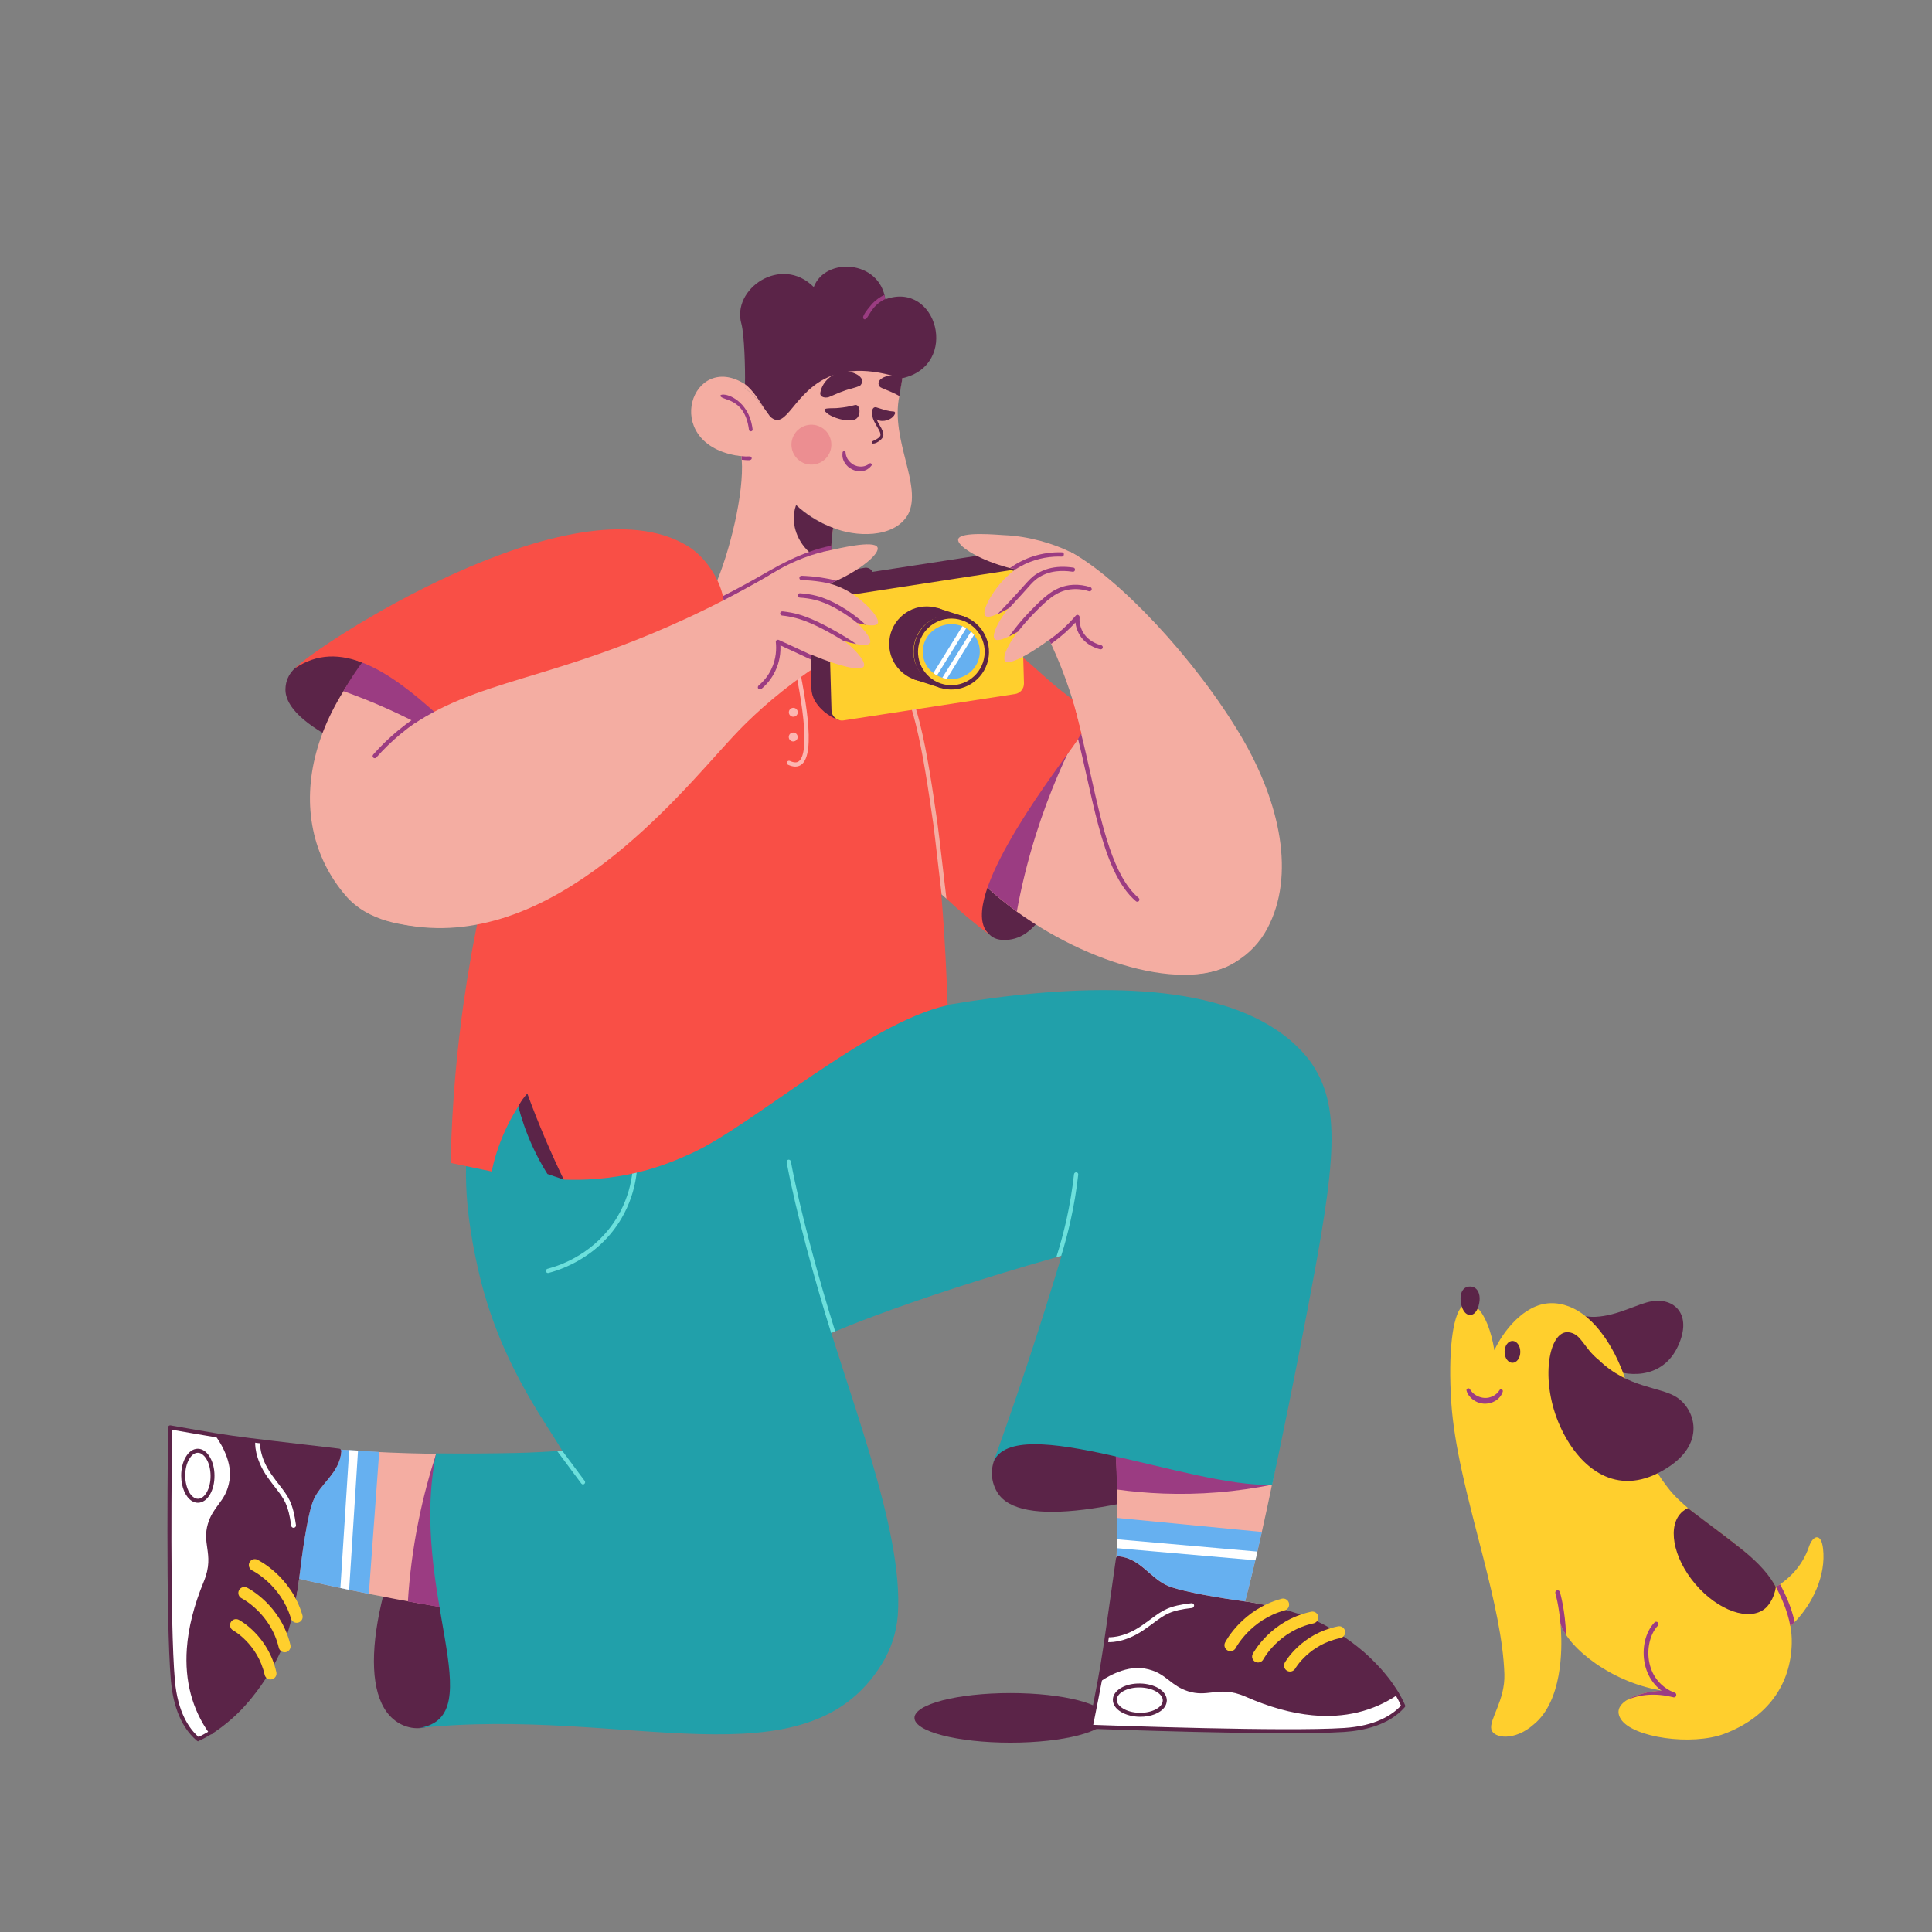 <svg xmlns="http://www.w3.org/2000/svg" version="1.1" viewBox="0 0 3000 3000" width="3000" height="3000">
<rect x="0" y="0" width="3000" height="3000" fill="#808080" stroke="none"/>
<defs/><!--ITEM: Illustration component 1--><g transform="translate(1420.0 2629.0) rotate(0.0 149.0 38.5)  scale(2.242 2.265)"><svg width="132.909" height="34.0" viewBox="0.0 0.0 132.909 34.0"><g id="bodypositive-i1">
    <ellipse cx="66.455" cy="17" rx="66.455" ry="17" style="         fill: #5b2448;       "/>
  </g>
</svg></g><!--ITEM: Illustration component 2--><g transform="translate(260.0 414.0) rotate(0.0 961.5 1145.0)  scale(0.95 0.95)"><svg width="2023.3" height="2410.4" viewBox="0.0 0.0 2023.3 2410.4"><path d="m1502.1 728.6c-101.6 155.5-224.5 302-157.4 364.2 12.2 11.3 32.1 7.4 36.1 6.5 103.9-20.8 119.8-335.3 121.3-370.7z" fill="#5b2448"/><path d="m1764.3 1120.9c-68.5 74.1-245.5 27.8-376-66.6-9.1-6.6-17.9-13.3-26.4-20.3-12.5-10.3-24.6-21.2-36.1-32.5-144-141.7-208.1-356.7-150.9-406.7 44.8-39.2 160.5 26.3 215.8 57.6 236.9 134.1 440.2 396.4 373.6 468.5z" fill="#f4ada2"/><path d="m440.6 1951.5c-101.4 192.3-133.6 369.8-71.4 422.7 17.1 14.6 41.6 19.8 64.3 9.2 60.2-28.1 54.4-203.5 7.1-431.9z" fill="#5b2448"/><path d="m476.9 2195.3c-78.5-10.8-203.8-36.3-281-55.2l7.2-116.2s39-77.7 63.2-91.3c41.3 3.3 84.4 5.7 129.4 7 34.4 1 67.9 1.2 100.2.8 2.5 26.3 3.8 55 3.3 85.8-1.4 65.4-10.8 122.5-22.3 169.1z" fill="#f4ada2"/><path d="m329.2 2169.4c-48.9-9.8-97.8-20.4-133.4-29.2l7.2-116.2 63.2-91.3c13.3.8 26.6 1.5 39.9 2.3s26.7 1.6 40 2.5c-5.6 77.2-11.2 154.6-16.9 231.9z" fill="#66b0f0"/><path d="m306.1 1934.9c-3-.2-6-.4-9-.5l-14.4 225.4c4.7 1 9.5 2 14.3 3l14.5-227.6c-1.8-.1-3.6-.2-5.4-.3z" fill="#fff"/><path d="m50.3 2407c-15.2-12.8-36.4-39.5-41.4-95.5-9.2-103.2-4.5-414.2-4.5-414.2 33.8 6 55.8 9.9 75.3 13-.1-.1-.2-.3-.3-.4 32 4.1 65.4 8.4 95.7 12.3 42.4 5.4 78.8 9.9 96.8 12.2.1 0 .3 0 .5.1 7.5 1 11.8 1.6 11.8 1.7-2.7 37.1-36.1 53.3-47 83.5-.4 1-.7 2-1 3-8.4 25.8-16.4 81.8-21 122-5.6 49.3-22 93.3-31.8 115.4-1.8 4-3.4 7.4-4.7 10.1-2.4 4.8-4.8 9.4-7.2 13.9-.8 1.5-1.6 2.9-2.4 4.4-1.3 2.3-2.6 4.5-3.9 6.7-.4.7-.8 1.3-1.2 2-8.4 14-17.8 27.5-28.2 40.2-.9 1.1-1.7 2.1-2.6 3.1-.3.4-.6.7-.9 1.1s-.6.7-.9 1.1c-.1.1-.2.2-.3.3-.2.2-.3.4-.5.6-.1.1-.1.1-.2.2-.8.9-1.6 1.9-2.4 2.8-.2.2-.4.5-.6.7-.4.5-.9 1-1.4 1.5-.2.2-.4.4-.6.6-.6.7-1.2 1.3-1.8 1.9-.1.1-.1.1-.2.2l-.6.7c-.2.2-.4.5-.6.7-.4.4-.8.9-1.2 1.3-.2.2-.4.5-.7.7-.1.1-.2.2-.3.3s-.2.2-.3.3c-.6.6-1.2 1.3-1.9 1.9-.9.9-1.7 1.8-2.6 2.6-.4.4-.7.8-1.1 1.1-.4.5-.9.9-1.4 1.4-.8.8-1.6 1.6-2.5 2.4-.5.5-1.1 1-1.6 1.5-.3.3-.6.5-.8.8-.5.5-1 1-1.5 1.4-.4.4-.8.7-1.2 1.1-1.2 1.1-2.4 2.2-3.6 3.3-.6.5-1.1 1-1.7 1.5-.9.8-1.9 1.6-2.8 2.4-.8.6-1.5 1.2-2.2 1.9l-1.1.9c-.4.3-.7.6-1.1.9-.7.6-1.4 1.2-2.2 1.7-1.5 1.2-3 2.3-4.4 3.4-.5.4-1 .7-1.4 1.1-3 2.2-5.9 4.2-8.6 6-.5.4-1.1.7-1.6 1.1-.9.6-1.9 1.2-2.8 1.8-1.4.9-2.8 1.7-4.1 2.5-.6.4-1.2.7-1.8 1.1-4.5 2.7-8.3 4.6-10.9 5.9-.4.2-.7.3-1 .5-1.4.7-2.4 1.1-3 1.4-.2.1-.3.1-.4.2-0-.4-0-.4-.1-.3z" fill="#fff"/><path d="m71.2 2395.7c-63.4-88.9-30.2-193.4-8.8-244.9 18.4-44.4-5.4-59.1 6.1-95.3 9.6-30.3 31.2-39.8 35.7-78.3 2.7-23.1-12.1-53-24.4-66.9-.1-.1-.2-.3-.3-.4 32 4.1 65.4 8.4 95.7 12.3 42.4 5.4 109.1 13.8 109.1 13.9-2.7 37.1-36.1 53.3-47 83.5-.4 1-.7 2-1 3-8.4 25.8-16.4 81.8-21 122-5.6 49.3-22 93.3-31.8 115.4-1.8 4-3.4 7.4-4.7 10.1-2.4 4.8-4.8 9.4-7.2 13.9-.8 1.5-1.6 2.9-2.4 4.4-1.3 2.3-2.6 4.5-3.9 6.7-.4.7-.8 1.3-1.2 2-8.4 14-17.8 27.5-28.2 40.2-.9 1.1-1.7 2.1-2.6 3.1-.3.4-.6.7-.9 1.1s-.6.7-.9 1.1c-.1.1-.2.2-.3.3-.2.2-.3.4-.5.6-.1.1-.1.1-.2.2-.2.2-.4.5-.6.7-.6.7-1.2 1.4-1.8 2-.2.2-.4.5-.6.7-.4.5-.9 1-1.4 1.5-.2.2-.4.4-.6.6-.6.7-1.2 1.3-1.8 1.9-.1.1-.1.1-.2.2l-.6.7c-.2.2-.4.5-.6.7-.4.4-.8.9-1.2 1.3-.2.2-.4.5-.7.7-.1.1-.2.2-.3.3s-.2.2-.3.3c-.6.6-1.2 1.3-1.9 1.9-.9.9-1.7 1.8-2.6 2.6l-.5.5c-.2.2-.4.4-.6.6-.4.5-.9.9-1.4 1.4-.6.6-1.1 1.1-1.6 1.6l-.8.8c-.1.1-.3.3-.4.4-.4.4-.8.8-1.2 1.1-.3.3-.6.5-.8.8-.5.5-1 1-1.5 1.4-.4.4-.8.7-1.2 1.1-1.2 1.1-2.4 2.2-3.6 3.3-.6.5-1.1 1-1.7 1.5-.9.8-1.9 1.6-2.8 2.4-.8.6-1.5 1.2-2.2 1.9l-1.1.9c-.4.3-.7.6-1.1.9-.7.6-1.4 1.2-2.2 1.7-1.5 1.2-3 2.3-4.4 3.4-.5.4-1 .7-1.4 1.1-3 2.2-5.9 4.2-8.6 6-.5.4-1.1.7-1.6 1.1-.9.6-1.9 1.2-2.8 1.8-.3 0-.5.1-.6.2z" fill="#5b2448"/><path d="m204.1 2060.8c-1-.6-1.6-1.6-1.8-2.8-4.7-34.8-11.6-43.8-25.5-61.7-3.7-4.8-8-10.2-12.7-16.9-22.9-32.2-20.7-57.8-20.6-58.9.2-2.2 2.1-3.7 4.3-3.5s3.7 2.1 3.5 4.3c0 .4-1.8 24 19.2 53.6 4.7 6.6 8.8 11.9 12.5 16.7 14.3 18.4 22.2 28.5 27.1 65.4.3 2.1-1.2 4.1-3.4 4.4-.9 0-1.8-.1-2.6-.6z" fill="#fff"/><path d="m69.4 2398.5c-.4-.3-.8-.6-1-1-28-39.3-40.4-85.9-36.7-138.4 2.4-34.2 11.7-71 27.6-109.5 10.1-24.4 7.9-40.3 5.7-55.6-1.7-11.7-3.4-23.8 1-38.7 4.1-14 10.7-22.9 17.1-31.6 8-10.7 15.5-20.9 18.5-40.8 5.2-34.1-21.4-69.4-21.7-69.7-1.1-1.4-.8-3.5.6-4.6s3.5-.8 4.6.6c1.2 1.5 28.6 37.9 23 74.7-3.3 21.5-11.6 32.8-19.7 43.7-6.3 8.5-12.3 16.6-16.1 29.5-4 13.6-2.4 24.5-.8 36 2.2 15.4 4.7 32.9-6.1 59-15.7 37.8-24.8 73.9-27.2 107.4-3.6 51 8.4 96.2 35.6 134.4 1.1 1.5.7 3.5-.7 4.6-1.1.6-2.5.7-3.7-0z" fill="#5b2448"/><path d="m39.8 2017.5c-10.1-6.4-17.2-22.1-17.3-41-.1-11.5 2.5-22.3 7.3-30.6 5.1-8.8 12.1-13.6 19.7-13.7 7.6 0 14.6 4.8 19.8 13.5 4.9 8.2 7.6 19 7.6 30.5.1 11.5-2.5 22.3-7.3 30.6-5.1 8.8-12.1 13.6-19.7 13.7-3.5 0-7-1.1-10.1-3zm16.4-76.7c-2-1.3-4.3-2-6.6-2-5.2 0-10.2 3.7-14.1 10.4-4.2 7.2-6.5 16.9-6.4 27.3.1 20.4 9.7 37.5 20.9 37.5 5.2 0 10.2-3.7 14.1-10.4 4.2-7.2 6.5-16.9 6.4-27.3s-2.4-20-6.7-27.2c-1.9-3.3-4.5-6.1-7.6-8.3z" fill="#5b2448"/><path d="m48.8 2409.9c-.2-.1-.4-.3-.6-.4-30.2-25.3-39.8-67.1-42.5-97.7-9.1-102.2-4.6-411.5-4.6-414.6 0-1.8 1.5-3.2 3.3-3.2h.5c35.3 6.2 56.2 9.9 75.3 13 35.7 5.7 63.8 9 138.8 17.8 15.5 1.8 33.1 3.9 53.2 6.2.1 0 .3 0 .5.1l8.3 1c1.8.2 3.1 1.8 2.9 3.6s-1.8 3.1-3.6 2.9l-8.4-1c-.1 0-.2 0-.2 0h-.1c-20.2-2.4-37.8-4.4-53.3-6.3-75.1-8.8-103.3-12.1-139.1-17.8-18.4-3-38.5-6.5-71.6-12.3-.5 36-3.9 314.4 4.6 410.1 4.6 51.5 23.2 78.4 38.7 92 .5-.2 1-.5 1.6-.8.3-.1.6-.3 1-.5 3.4-1.7 7-3.6 10.7-5.8.6-.3 1.1-.7 1.7-1 1.3-.8 2.6-1.6 4-2.5.9-.6 1.8-1.1 2.7-1.8.6-.4 1.1-.7 1.6-1.1 2.9-1.9 5.7-3.9 8.5-6 .5-.4.9-.7 1.4-1 1.6-1.2 3-2.3 4.4-3.4 1.1-.8 2.2-1.7 3.2-2.6l1.1-.9c.5-.4 1-.8 1.5-1.3l.7-.6c.9-.8 1.8-1.5 2.7-2.3l.5-.4c.4-.3.7-.6 1.1-1 1.2-1.1 2.4-2.1 3.6-3.2.4-.3.8-.7 1.1-1l.1-.1c.5-.4 1-.9 1.5-1.4.3-.3.6-.6.9-.8l1.5-1.5c.8-.8 1.6-1.6 2.4-2.3l.6-.6c.3-.2.5-.5.8-.8l1.1-1.1c.9-.9 1.7-1.7 2.6-2.6.8-.8 1.6-1.7 2.4-2.5.6-.7 1.3-1.3 1.9-2l.7-.7c.8-.9 1.7-1.8 2.5-2.7.2-.2.4-.4.5-.6.7-.8 1.4-1.5 2-2.3l.1-.1c.7-.8 1.5-1.7 2.3-2.6l.1-.1c.6-.7 1.1-1.3 1.7-2 .3-.4.6-.7.9-1.1.9-1.1 1.7-2.1 2.6-3.1 10.2-12.6 19.6-25.9 27.9-39.8.3-.6.6-1.1.9-1.6l.2-.4c1.3-2.1 2.5-4.3 3.9-6.6.8-1.4 1.6-2.9 2.4-4.4 2.6-4.9 5-9.4 7.2-13.8 1.6-3.1 3.1-6.5 4.6-10 8.7-20.1 20.5-55.5 27.1-109.5.2-1.8 1.8-3.1 3.6-2.8 1.8.2 3.1 1.8 2.8 3.6-6.7 54.7-18.7 90.7-27.6 111.3-1.6 3.6-3.2 7.1-4.8 10.3-2.2 4.5-4.6 9.1-7.3 14-.8 1.5-1.6 3-2.5 4.4-1.3 2.4-2.7 4.6-3.9 6.7l-.2.3c-.3.6-.7 1.1-1 1.7-8.5 14.2-18 27.7-28.4 40.5-.9 1.1-1.7 2.1-2.6 3.2-.3.4-.6.8-1 1.2-.5.6-1.1 1.3-1.6 1.9l-.1.1c-.8.9-1.6 1.8-2.4 2.7l-.1.1c-.7.8-1.4 1.5-2 2.3-.2.2-.4.4-.6.7-.8.9-1.7 1.9-2.5 2.8l-.6.7c-.6.7-1.3 1.4-1.9 2-.8.9-1.6 1.7-2.5 2.6s-1.7 1.8-2.6 2.6c-.4.4-.8.8-1.2 1.2-.2.2-.5.5-.8.8l-.5.5c-.9.8-1.7 1.7-2.5 2.4l-1.6 1.5c-.3.3-.6.5-.8.8-.5.5-1.1 1-1.6 1.4-.4.4-.8.8-1.2 1.1-1.2 1.1-2.5 2.2-3.7 3.3-.4.3-.8.7-1.2 1l-.5.4c-1 .8-1.9 1.6-2.8 2.4l-.7.6c-.5.4-1.1.9-1.6 1.3l-1.1.9c-1.1.9-2.2 1.8-3.3 2.6-1.4 1.1-2.9 2.3-4.5 3.5-.5.4-1 .7-1.5 1.1-2.8 2.1-5.7 4.1-8.6 6.1-.5.4-1.1.8-1.7 1.1-.9.6-1.8 1.2-2.8 1.8-1.4.9-2.8 1.8-4.1 2.5-.6.4-1.2.7-1.8 1.1-3.9 2.3-7.6 4.3-11.1 6-.3.2-.7.3-1 .5-1.5.7-2.6 1.2-3.2 1.5h-.1c-.1 0-.2.1-.3.1l-.1.1c-.9 1.1-2 1.1-2.9.4zm3.1-.1s-.1 0-.1.1c.1 0 .1 0 .1-.1z" fill="#5b2448"/><path d="m206.1 2215.2c-2-1.3-3.5-3.2-4.2-5.5-16.3-55.1-62.8-78.3-63.3-78.5-4.9-2.4-6.9-8.2-4.6-13.1s8.2-6.9 13.1-4.5c2.2 1.1 54.7 27 73.5 90.6 1.5 5.2-1.4 10.6-6.6 12.1-2.6.8-5.5.4-7.9-1.1z" fill="#ffcf2d"/><path d="m186.3 2263.4c-2.2-1.4-3.7-3.5-4.3-6-13.4-56.5-60.2-80.5-60.7-80.7-4.8-2.4-6.8-8.3-4.4-13.1s8.3-6.8 13.1-4.4c2.3 1.1 55.4 28.5 71 93.7 1.3 5.3-2 10.5-7.3 11.8-2.5.5-5.2.1-7.4-1.3z" fill="#ffcf2d"/><path d="m163.2 2307.8c-2.2-1.4-3.8-3.6-4.3-6.1-11.4-50.5-51.1-72.4-51.5-72.6-4.7-2.6-6.5-8.5-3.9-13.3 2.6-4.7 8.4-6.4 13.1-4 2 1 48 26.1 61.4 85.6 1.2 5.3-2.1 10.5-7.4 11.7-2.6.6-5.2.1-7.4-1.3z" fill="#ffcf2d"/><path d="m439.4 1939.9c-10.4 31.9-20.4 67.9-28.5 107.6-10.1 49.2-15.4 94.4-17.9 134.3 32.9 5.8 65.7 11.7 98.6 17.5-17.5-86.5-34.9-173-52.2-259.4z" fill="#9b3c82"/><path d="m1193.8 2204.5c-2.1 28-11 55-25.7 78.9-124.6 202.9-420 69.2-757.4 105.3 121.1-18.3-16.8-224 28.4-448.9 43 .5 87 .3 132.2-.7 26.6-.6 42-1.8 65.6-3.1 2.7-.1 5.5-.3 8.4-.4h.1c-34.3-57.3-103.5-148.3-137.1-294.4-57.4-250.1 22.4-316 45.4-367.8 154.3 20.6 308.6 41.2 462.9 61.7-7.8 59.9 12.5 240.6 38.6 308.7 54.5 194.7 149 418.4 138.6 560.7z" fill="#21a0aa"/><path d="m622 1645c-1.5 0-2.9-1.1-3.3-2.6-.5-1.9.6-3.8 2.5-4.3 22.7-5.9 79.3-26.1 114.4-85.2 27.5-46.3 27.2-92.5 24.6-115.9-.2-1.9 1.2-3.6 3.1-3.9 1.9-.2 3.6 1.2 3.9 3.1 2.7 24.3 3 72.2-25.5 120.2-16.6 28-39.8 50.8-68.9 67.7-15.8 9.2-33 16.4-49.7 20.7-.5.2-.8.2-1.1.2z" fill="#6ce0dc"/><path d="m681.3 1989.8c-.6.5-1.3.7-2 .7-1.1 0-2.1-.5-2.8-1.4l-39.5-53.1c2.7-.1 5.5-.3 8.4-.4l36.7 49.3c1.1 1.5.7 3.7-.8 4.9z" fill="#6ce0dc"/><path d="m1781.4 1958.1c-208.2-78.4-377.7-90.3-423.4-20.4-12.6 19.2-14.8 44.8-1.1 66.5 36.1 57.5 198.6 31.2 424.5-46.1z" fill="#5b2448"/><path d="m1818.3 1921.2c-.7 4.6-1.6 9.6-2.5 14.8-6.1 35.6-16.1 83.9-27 132.2-10.9 48.7-22.7 97.3-32.4 132.7l-116-9.9s-76.8-40.8-89.8-65.3c1.2-29 1.8-56 1.9-80.4 0-6 .1-11.9 0-17.7 0-3.6 0-7.2 0-10.8-.3-42.5-1.8-75.6-3.1-97.2-1.1-18.4-2.1-28.3-2.1-28.3s183 .2 271 29.9z" fill="#f4ada2"/><path d="m1788.9 2068.2c-10.9 48.7-22.7 97.3-32.4 132.7l-116-9.9-89.8-65.3c1.2-29 1.8-56 1.9-80.4z" fill="#66b0f0"/><path d="m1781.6 2100.3-229.4-20.1c-.1 4.8-.2 9.6-.4 14.5l226.5 19.8c1-4.7 2.1-9.5 3.3-14.2z" fill="#fff"/><path d="m2019.8 2352.7c-13.1 14.9-40.4 35.5-96.4 39.1-103.4 6.7-414.2-5.2-414.2-5.2 6.8-33.7 11.2-55.6 14.8-75-.1.1-.3.2-.4.3 4.9-31.9 9.9-65.2 14.5-95.3 6.4-42.3 11.7-78.5 14.5-96.5 0-.1 0-.3.1-.5 1.1-7.5 1.8-11.8 1.9-11.7 37 3.6 52.4 37.3 82.4 49 1 .4 2 .8 3 1.1 25.5 9 81.4 18.4 121.5 23.8 49.2 6.8 92.7 24.2 114.6 34.5 4 1.9 7.3 3.5 10 4.9 4.7 2.5 9.3 5 13.7 7.6 1.5.9 2.9 1.7 4.3 2.5 2.2 1.3 4.4 2.7 6.6 4 .7.4 1.3.8 2 1.2 13.8 8.7 27 18.5 39.5 29.1 1 .9 2 1.8 3.1 2.7.4.3.7.6 1.1.9s.7.6 1.1.9c.1.1.2.2.3.3.2.2.4.3.5.5l.2.2c.9.8 1.8 1.7 2.7 2.5.2.2.5.4.7.7.5.4 1 .9 1.5 1.4l.6.6c.6.6 1.3 1.2 1.9 1.8l.2.2.6.6c.2.2.5.4.7.7.4.4.9.8 1.3 1.3l.7.7c.1.1.2.2.3.3s.2.2.3.3l1.9 1.9c.9.9 1.7 1.8 2.5 2.6.4.4.7.8 1.1 1.1.5.5.9.9 1.3 1.4.8.8 1.6 1.7 2.3 2.5.5.5 1 1.1 1.5 1.6.3.3.5.6.8.9.5.5.9 1.1 1.4 1.6.4.4.7.8 1.1 1.2 1.1 1.2 2.2 2.5 3.2 3.7.5.6 1 1.1 1.4 1.7.8 1 1.5 1.9 2.3 2.8.6.8 1.2 1.5 1.8 2.3l.9 1.1c.3.4.6.7.9 1.1.6.7 1.1 1.5 1.7 2.2 1.2 1.5 2.2 3 3.3 4.5.4.5.7 1 1 1.5 2.2 3 4.1 5.9 5.8 8.7.4.6.7 1.1 1 1.6.6.9 1.2 1.9 1.7 2.8.9 1.4 1.7 2.8 2.4 4.1.4.6.7 1.2 1 1.8 2.6 4.6 4.4 8.4 5.7 11 .2.4.3.7.5 1 .6 1.4 1.1 2.5 1.3 3.1.1.2.1.3.2.4-.2.2-.2.2-.2.3z" fill="#fff"/><path d="m2009 2331.6c-90.4 61.3-194.1 25.6-245.1 3-44-19.5-59.2 4-95.2-8.3-30-10.3-39-32.2-77.4-37.5-23.1-3.2-53.3 10.9-67.5 22.8-.1.1-.3.2-.4.3 4.9-31.9 9.9-65.1 14.5-95.3 6.4-42.3 16.4-108.7 16.5-108.7 37 3.6 52.4 37.3 82.4 49 1 .4 2 .8 3 1.1 25.5 9 81.4 18.4 121.5 23.8 49.2 6.8 92.7 24.2 114.6 34.5 4 1.9 7.3 3.5 10 4.9 4.7 2.5 9.3 5 13.7 7.6 1.5.9 2.9 1.7 4.3 2.5 2.2 1.3 4.4 2.7 6.6 4 .7.4 1.3.8 2 1.2 13.8 8.7 27 18.5 39.5 29.1 1 .9 2 1.8 3.1 2.6.4.3.7.6 1.1.9s.7.6 1.1.9l.3.3c.2.2.4.3.5.5.1.1.1.1.2.2.2.2.5.4.7.6.7.6 1.3 1.2 2 1.8.2.2.5.4.7.7.5.4 1 .9 1.5 1.4l.6.6c.6.6 1.3 1.2 1.9 1.8l.2.2.6.6c.2.2.5.4.7.7.4.4.9.8 1.3 1.3.2.2.4.4.7.7.1.1.2.2.3.3s.2.2.3.3l1.9 1.9c.9.9 1.7 1.8 2.5 2.6l.5.5.6.6c.5.5.9.9 1.3 1.4.5.6 1.1 1.1 1.6 1.7l.8.8.4.4c.4.4.7.8 1.1 1.2.3.3.5.6.8.9.5.5.9 1.1 1.4 1.6.4.4.7.8 1.1 1.2 1.1 1.2 2.2 2.5 3.2 3.7.5.6 1 1.1 1.4 1.7.8 1 1.5 1.9 2.3 2.8.6.8 1.2 1.5 1.8 2.3l.9 1.1c.3.4.6.7.9 1.1.6.7 1.1 1.5 1.7 2.2 1.2 1.5 2.2 3 3.3 4.5.4.5.7 1 1 1.5 2.2 3 4.1 5.9 5.8 8.7.4.6.7 1.1 1 1.6.6.9 1.2 1.9 1.7 2.8 0 .4.1.6.2.8z" fill="#5b2448"/><path d="m1677.3 2190.8c-.6 1-1.7 1.6-2.8 1.7-34.9 3.8-44.1 10.6-62.2 24.1-4.9 3.6-10.4 7.7-17.2 12.3-32.8 22.2-58.3 19.4-59.4 19.2-2.1-.3-3.7-2.2-3.4-4.4s2.2-3.7 4.4-3.4c.4 0 24 2.4 54.1-17.9 6.7-4.5 12.1-8.6 17-12.1 18.7-13.9 29-21.5 66-25.6 2.1-.2 4.1 1.3 4.3 3.5 0 .9-.3 1.8-.8 2.6z" fill="#fff"/><path d="m2011.8 2333.4c-.3.4-.6.8-1.1 1-40 27.1-86.9 38.3-139.3 33.4-34.1-3.2-70.7-13.4-108.8-30.2-24.2-10.7-40.1-8.8-55.4-7-11.8 1.4-23.9 2.8-38.7-1.9-13.9-4.4-22.7-11.2-31.2-17.8-10.6-8.2-20.5-16-40.3-19.5-33.9-6-69.9 19.8-70.2 20.1-1.5 1.1-3.5.7-4.6-.7s-.7-3.5.7-4.6c1.6-1.1 38.6-27.7 75.2-21.2 21.4 3.8 32.5 12.4 43.2 20.8 8.4 6.5 16.3 12.7 29.1 16.8 13.5 4.3 24.4 3 36 1.6 15.5-1.8 33-3.9 58.8 7.5 37.4 16.6 73.3 26.6 106.7 29.7 50.9 4.8 96.4-6.1 135.2-32.4 1.5-1 3.5-.6 4.5.8.9 1 .9 2.5.2 3.6z" fill="#5b2448"/><path d="m1630.2 2354c-6.6 10-22.5 16.6-41.3 16.3-11.5-.2-22.3-3.1-30.4-8-8.7-5.3-13.3-12.4-13.2-20s5.1-14.5 13.9-19.5c8.3-4.7 19.2-7.1 30.7-6.9s22.3 3.1 30.4 8c8.7 5.3 13.3 12.4 13.2 20-.2 3.6-1.3 7.1-3.3 10.1zm-76.3-18.2c-1.3 1.9-2.1 4.2-2.2 6.6-.1 5.2 3.5 10.3 10.1 14.3 7.1 4.4 16.8 6.9 27.1 7.1 20.4.4 37.8-8.8 38-20 .1-5.2-3.5-10.3-10.1-14.3-7.1-4.4-16.8-6.9-27.1-7.1s-20.1 2-27.4 6.1c-3.3 1.7-6.2 4.2-8.4 7.3z" fill="#5b2448"/><path d="m2022.7 2354.3c-.1.2-.3.4-.5.6-26 29.6-68 38.2-98.7 40.2-102.3 6.7-411.5-5.1-414.6-5.2-1.8-.1-3.2-1.6-3.1-3.4 0-.2 0-.3.1-.5 7.1-35.1 11.2-55.9 14.7-75 6.6-35.5 10.5-63.5 21.1-138.3 2.2-15.5 4.7-33 7.5-53.1 0-.1 0-.3.1-.5l1.2-8.2c.3-1.8 1.9-3 3.7-2.8s3 1.9 2.8 3.7l-1.2 8.3v.2.1c-2.9 20.1-5.3 37.7-7.5 53.2-10.6 74.9-14.5 102.9-21.1 138.6-3.4 18.4-7.4 38.4-14 71.3 36 1.3 314.2 11.3 410.1 5.1 51.6-3.3 78.9-21.4 92.9-36.5-.2-.5-.4-1-.7-1.7-.1-.3-.3-.6-.4-1-1.6-3.4-3.5-7.1-5.6-10.8-.3-.6-.6-1.1-1-1.7-.7-1.3-1.5-2.7-2.4-4.1-.5-.9-1.1-1.8-1.7-2.7-.3-.6-.7-1.1-1-1.6-1.9-2.9-3.8-5.8-5.8-8.6-.3-.5-.7-1-1-1.4-1.2-1.6-2.2-3.1-3.3-4.5-.8-1.1-1.6-2.2-2.5-3.3l-.9-1.2c-.4-.5-.8-1-1.2-1.5l-.6-.7c-.7-.9-1.5-1.8-2.3-2.8l-.4-.5c-.3-.4-.6-.8-1-1.1-1-1.2-2.1-2.5-3.1-3.7-.3-.4-.7-.8-1-1.1l-.1-.1c-.4-.5-.9-1-1.3-1.5-.3-.3-.5-.6-.8-.9l-1.4-1.6c-.8-.8-1.5-1.7-2.3-2.5l-.5-.6c-.2-.3-.5-.5-.7-.8-.4-.4-.7-.8-1.1-1.1-.9-.9-1.7-1.8-2.6-2.6-.8-.8-1.6-1.6-2.5-2.5-.7-.7-1.3-1.3-1.9-1.9l-.7-.7c-.9-.8-1.7-1.7-2.6-2.5-.2-.2-.4-.4-.6-.6-.8-.7-1.5-1.4-2.2-2.1l-.1-.1c-.8-.8-1.7-1.5-2.5-2.3l-.1-.1c-.7-.6-1.3-1.2-1.9-1.7-.4-.4-.7-.6-1-.9-1-.9-2-1.8-3.1-2.7-12.3-10.5-25.4-20.2-39.1-28.8-.5-.4-1.1-.7-1.6-1l-.4-.2c-2.1-1.3-4.3-2.6-6.5-4-1.4-.8-2.8-1.7-4.3-2.5-4.8-2.8-9.2-5.2-13.6-7.5-3.1-1.6-6.4-3.3-9.9-4.9-19.9-9.2-55-21.9-108.8-29.7-1.8-.3-3-1.9-2.8-3.7s1.9-3 3.7-2.8c54.6 8 90.3 20.9 110.6 30.3 3.6 1.7 7 3.3 10.2 5 4.4 2.3 9 4.8 13.8 7.6 1.5.9 2.9 1.7 4.4 2.6 2.3 1.4 4.6 2.8 6.6 4.1l.3.2c.6.3 1.1.7 1.7 1.1 14 8.8 27.3 18.6 39.8 29.3 1 .9 2.1 1.8 3.1 2.7.4.3.8.7 1.1 1 .6.5 1.2 1.1 1.9 1.7l.1.1c.9.8 1.8 1.6 2.6 2.4l.1.1c.8.7 1.5 1.4 2.2 2.1.2.2.4.4.6.6.9.8 1.8 1.7 2.7 2.6l.7.7c.7.7 1.3 1.3 2 2 .8.8 1.7 1.7 2.5 2.5.9.9 1.7 1.8 2.6 2.7.4.4.8.8 1.1 1.2.2.2.5.5.8.8l.5.5c.8.9 1.6 1.7 2.4 2.6l1.5 1.6c.3.3.5.6.8.9.5.5 1 1.1 1.4 1.6.4.4.7.8 1.1 1.3 1.1 1.2 2.2 2.5 3.2 3.7.3.4.7.8 1 1.2l.4.5c.8 1 1.6 1.9 2.3 2.9l.6.7c.4.5.9 1.1 1.3 1.6l.9 1.1c.9 1.1 1.7 2.3 2.6 3.4 1.1 1.4 2.2 2.9 3.3 4.6.4.5.7 1 1.1 1.5 2 2.9 4 5.8 5.9 8.8.4.5.7 1.1 1.1 1.7.6.9 1.2 1.9 1.7 2.8.9 1.4 1.7 2.8 2.5 4.2.4.6.7 1.2 1 1.8 2.2 3.9 4.1 7.7 5.8 11.3.2.4.3.7.5 1 .7 1.5 1.1 2.6 1.4 3.2v.1c0 .1.1.2.1.3l.1.1c.4.7.4 1.8-.3 2.7zm0-3.2v.1c.1 0 0 0 0-.1z" fill="#5b2448"/><path d="m1831.8 2192.4c-1.3 2-3.3 3.4-5.6 4-55.4 15-79.8 60.9-80 61.4-2.5 4.8-8.4 6.7-13.2 4.2s-6.7-8.4-4.2-13.2c1.1-2.2 28.3-54.1 92.3-71.4 5.2-1.4 10.6 1.7 12 6.9.7 2.9.2 5.8-1.3 8.1z" fill="#ffcf2d"/><path d="m1879.5 2213.4c-1.4 2.1-3.6 3.6-6.1 4.2-56.8 12.1-81.9 58.3-82.1 58.8-2.5 4.8-8.5 6.6-13.2 4.1-4.8-2.5-6.6-8.5-4-13.2 1.2-2.2 29.8-54.7 95.3-68.7 5.3-1.1 10.5 2.2 11.6 7.5.5 2.4-.1 5.1-1.5 7.3z" fill="#ffcf2d"/><path d="m1923.4 2237.5c-1.4 2.2-3.7 3.7-6.2 4.2-50.7 10.2-73.6 49.4-73.8 49.8-2.7 4.7-8.7 6.3-13.4 3.6-4.6-2.7-6.2-8.5-3.7-13.2 1.1-1.9 27.2-47.4 87-59.4 5.3-1.1 10.5 2.4 11.5 7.7.5 2.5 0 5.2-1.4 7.3z" fill="#ffcf2d"/><path d="m1547.4 1887.1c1.7 37.3 3.4 74.6 5.1 111.8 45.8 6.3 101.6 9.7 164.4 4.6 32.2-2.6 61.9-7.1 88.6-12.5-85.9-34.6-172-69.3-258.1-103.9z" fill="#9b3c82"/><path d="m1493.8 751.2c-25.7 48.4-52.4 107.7-74.3 177.3-14.2 45-24.2 87.3-31.2 125.7-9.1-6.6-17.9-13.3-26.4-20.3-12.5-10.3-24.6-21.2-36.1-32.5 15.7-35.7 36.3-76 63.5-118.3 35-54.6 71.9-98.2 104.5-131.9z" fill="#9b3c82"/><path d="m1284.9 1963.7c.4-1.4.8-2.8 1.3-4.2-.5 1.5-.9 2.9-1.3 4.2z" fill="#21a0aa"/><path d="m1863.2 1706.3c-20.4 106.9-40 202.6-57.5 284.9-135.3 4.4-420.2-121.5-455.7-37.3 19.1-52.7 37.9-106.8 56.3-162.4 19.7-59.4 38.1-117.7 55.2-174.8-.2 0-.4.1-.5.2-2.7.8-5.4 1.5-8 2.3-64.5 18.2-119.5 35.3-162.8 49.3-111.1 36.1-173.7 61.4-198.8 71.9-1.8.8-3.5 1.5-4.9 2.1-.5.2-1 .4-1.6.7-20.9 8.8-38.1 16.5-50 21.9-14-77.3-26.7-154.8-38.1-232.4-12.4-84.3-23.2-168.9-32.6-253.6 97.6-26.4 720.7-213.5 901.8 17.4 54.7 74 43.8 166.2-2.8 409.8z" fill="#21a0aa"/><path d="m1275.3 1207.2c-132.6 29.7-318 196-418 241.8-23.4 10.7-50.8 22.2-85.2 30.7-50.5 12.5-94.2 13.7-124.3 12.6-13.1-25.5-26.2-53.5-38.6-84-7.9-19.5-15-38.4-21.2-56.6-11.4 15.1-24.6 35.4-36.2 60.8-11.4 25.1-18 48.1-21.9 66.5-22.4-4.7-44.7-9.3-67.1-14 2.3-103.9 11.5-192.5 21.4-262.2 14.4-101.6 37.1-211.7 70.8-313.1.2-.7.5-1.4.7-2.2.7-2.1 1.4-4.1 2.1-6.2.3-.7.5-1.5.8-2.2 52.5-153.3 130.9-285.1 245.2-335 26.1-9.6 58.2-19.6 91.2-19.3 1.9 0 3.8.1 5.7.2h.4c.5.1 1.1.1 1.6.2 2 .3 3.9.5 5.9.8 81 10.6 162 21.1 243 31.7 30.4 86.6 65.4 172 88.1 286.3 25.8 129.2 31.7 262.4 35.6 363.2z" fill="#f94f46"/><path d="m1494.4 764.2c-1.8 2.4-4.2 5.8-7 9.8 0 0-4.3 6.2-8.6 12.2-38.9 53.5-195.3 261.5-133.1 307.5-54.3-41.2-93-77.6-127.4-118.8-2.2-2.7-4.5-5.4-6.7-8.1-14.1-17.5-27.7-35.9-41.4-56-72.8-106.4-150.9-224.4-111.4-325.6 6.5-16.7 20.7-53.7 55.6-70.6 94.8-46 255.4 98.1 324.8 160.3 11 9.9 21.8 18.5 31.7 26.1 3.2 2.4 6.3 4.8 9.3 7.1 2.5 9.3 4.9 18.8 7.3 28.2 2.2 9.3 4.6 18.7 6.9 27.9z" fill="#f94f46"/><path d="m1520.2 678.2c-3.5 2.6-11.6 17.8-18.4 31.4-7-19.2-14.4-37.8-22.4-55.2 16.8 8.8 30.9 16 40.8 23.8z" fill="#f94f46"/><path d="m1091.4 1740.3c-1.8.8-3.5 1.5-4.9 2.1-.5.2-1 .4-1.6.7-26.3-83.8-57.9-198.9-72.8-279.2-.3-1.9.9-3.7 2.8-4.1 1.9-.3 3.7.9 4.1 2.8 14.8 79.8 46.2 194.3 72.4 277.7z" fill="#6ce0dc"/><path d="m915.5 615.1c-3.4 23.3-11.8 44.8-25.9 65.8-12.5 18.6-29.2 36.4-51 54.4-40.4 33.3-91.2 61.3-144.9 91-44 24.3-90.2 44.9-137.8 61.4-2.1.7-4.2 1.5-6.3 2.2.9-2.8 1.9-5.6 2.8-8.4 2.1-.7 4.2-1.5 6.4-2.2 45.4-16.1 89.5-35.9 131.5-59.1 105.4-58.2 204.9-113.1 218.3-206 1.6-10.9 2.3-26.1-.7-44.8-2.1-13.1-6-28-12.7-44.3 0 0 0-.1-.1-.2 1.9 0 3.8.1 5.7.2h.4c.5.1 1.1.1 1.6.2.1.3.2.5.3.8 15.3 39.1 15.1 70.2 12.4 89z" fill="#fcb6b1"/><circle cx="1065.3" cy="704.3" fill="#fcb6b1" r="7.3"/><path d="m588.2 1351.7c8.8 23.9 18.5 48.6 29.4 74.1 9.9 23.2 20 45.4 30.1 66.4-8.9-3-17.7-6.1-26.6-9.1-8.4-13.3-17.1-29-25.2-46.9-10.5-23.3-17.6-45-22.4-63.6 2.6-5 6-10.5 10.5-16.1 1.4-1.7 2.8-3.3 4.2-4.8z" fill="#5b2448"/><path d="m1201.3 182.4c-.2 0-.3.1-.5.1-12.2 2.6-24.6 7.1-37.1 12.8-11 5-22.1 10.9-33.1 17-.2.1-.4.2-.6.4-10.8 6-21.5 12.4-31.9 18.4-5 2.9-11 6.6-17.4 10.6-.8.5-1.5 1-2.3 1.5s-1.5 1-2.3 1.4c-.5.3-1 .6-1.5.9-5.2 3.3-10.5 6.7-15.8 10.1-.2.2-.5.3-.7.5-17.5 11.3-34.4 22.5-42.7 28.3-2.3 1.6-3.6 2.5-3.6 2.5s0-.1-.1-.1c0 0 0 0 0-.1-.1-.3-.3-.6-.5-1 0-.1-.1-.2-.2-.3-.4-.8-1-1.9-1.7-3.1-.1-.2-.3-.5-.5-.8-.1-.2-.2-.3-.3-.5-.2-.3-.4-.7-.6-1.1s-.4-.7-.7-1.1c-.3-.5-.6-1-.9-1.5-.2-.3-.4-.6-.6-.9s-.3-.5-.5-.8c-.5-.8-1-1.7-1.6-2.6-.6-.9-1.2-1.9-1.9-2.9-.3-.5-.7-1-1-1.5-.9-1.5-1.9-3-3-4.5 0-.1-.1-.1-.1-.2-10.2-15.5-24.2-35.5-36.4-49.3-1.7-2-3.4-3.8-5-5.5-.4-.4-.8-.8-1.1-1.2-.2-.2-.4-.4-.6-.6-.4-.4-.7-.7-1.1-1.1-.7-.6-1.3-1.2-1.9-1.8-1.3-1.2-2.6-2.2-3.8-3.1-.3-.3-.7-.5-1-.7s-.7-.4-1-.6-.6-.4-1-.6c-.3-.2-.6-.3-.9-.5.1-2 .2-4.2.2-6.7.6-26.5-1.1-80.3-5.7-98.1-17-57.5 64.9-114.1 118.1-60.7 18.8-49.5 107.8-44.6 117 20.1 84.8-31.1 122.1 107.9 27.9 128.9z" fill="#5b2448"/><g fill="#f4ada2"><path d="m933.5 309.2c-1.8-.2-3.6-.5-5.3-.8l.2-.3c1 .3 2.1.5 3.2.8.1 0 .3.1.5.1.5 0 .9.1 1.4.2z"/><path d="m955 313.1v.4s0 .2-.1.3c0 .2-.1.3-.1.4-.1.2-.2.4-.3.6-.1.1-.2.2-.3.3s-.2.2-.3.3c-.1 0-.1.1-.2.1-.3.2-.5.3-.8.4-.2.1-.3.1-.5.2-.1 0-.2 0-.3.1-.3.1-.7.2-1.1.2-.1 0-.2 0-.3 0s-.2 0-.3 0c-.2 0-.4 0-.6 0s-.4 0-.6 0c-1.4 0-3-.1-4.4-.2-.3 0-.7-.1-1-.1s-.6-.1-.9-.1c-.1 0-.1 0-.2 0-.3 0-.7-.1-1-.1-.7-.1-1.4-.1-1.9-.1-.1 0-.2 0-.3 0-.3 0-.5 0-.8 0-.1-2.1-.1-4.1-.2-6 4.1.5 8.6.7 13.4.4 1.6.1 3 1.3 3.1 2.9z"/><path d="m956 268c-.1 0-.1 0 0 0-.8 1-2.1 1.4-3.3 1.1-.1 0-.1 0-.2-.1-.7-.2-1.3-.6-1.7-1.3-.1-.2-.2-.5-.3-.8 0-.1 0-.2 0-.3-6.8-53.2-44.3-47-46.8-55.4.3-1.9 3.9-2.6 9.1-1.6h.1c7.1 1.5 17.2 6.3 26 15.8 0 0 0 0 .1.1 6.6 7.2 12.4 17 15.6 30v.1c.8 3.2 1.4 6.7 1.9 10.3.1.8-.2 1.5-.5 2.1z"/><path d="m976.3 232.9c-4.9-6.6-10-12.9-15.1-18.4-.2-.2-.3-.4-.5-.6l-.1-.1c-5.9-6.4-11.6-11.7-16.8-15 .2-.4.3-2.8.3-6.6 14.6 11.3 23.7 28.1 32.2 40.7z"/><path d="m900.8 542.1c-2.8-7-5.2-13-7-17.7-1.1 2.4-2.2 4.7-3.4 6.9-.2.4-.4.7-.6 1.1 1.3 2 2.7 3.9 4.2 5.8 1.4 1.7 2.8 3.4 4.4 5.1 1.5 1.6 3 3.2 4.6 4.7-.7-2.1-1.5-4-2.2-5.9zm12.1-332.5c7.2 1.6 17.3 6.6 26 15.8-8.7-9.5-18.8-14.3-26-15.8zm18.2 99.1c-.9-.2-1.8-.4-2.7-.6.4.1.8.2 1.2.3.7.2 1.3.3 2 .4-.1 0-.3 0-.5-.1zm12.9-116.6c-.1 2.5-.1 4.7-.2 6.7.2-.4.3-2.8.2-6.7zm6.9 75.6c.3.7 1 1.1 1.7 1.3-.8-.2-1.4-.7-1.7-1.3zm5.5-1.8c-.4-3.6-1.1-7.1-1.9-10.3.8 3.7 1.4 7.6 1.7 11.8-.1.2-.2.4-.3.6.4-.6.7-1.3.5-2.1zm-.3-56.9c-.4-.4-.8-.8-1.1-1.2-.2-.2-.4-.4-.6-.6-.4-.4-.7-.7-1.1-1.1-.7-.6-1.3-1.2-1.9-1.8-1.3-1.2-2.6-2.2-3.8-3.1-.3-.3-.7-.5-1-.7s-.7-.4-1-.6-.6-.4-1-.6c-.3-.2-.6-.3-.9-.5 5.2 3.3 11 8.6 16.8 15-1.4-1.7-2.9-3.3-4.4-4.8zm55.6 77.7c-.1-.1-.1-.1 0 0-.1-.3-.3-.5-.4-.8 0-.1-.1-.1-.1-.2s-.1-.2-.2-.3c-.4-.8-1-1.9-1.7-3.1-.1-.2-.3-.5-.5-.8-.1-.2-.2-.3-.3-.5-.2-.3-.4-.7-.6-1.1s-.4-.7-.7-1.1c-.3-.5-.6-.9-.9-1.4 0 0 0-.1-.1-.1-.2-.3-.4-.6-.6-.9s-.3-.5-.5-.8c-.5-.8-1-1.7-1.6-2.6-.2-.2-.3-.5-.5-.7s-.3-.5-.5-.7c-.3-.5-.6-1-.9-1.5s-.7-1-1-1.5-.6-.9-.9-1.4-.6-1-.9-1.4c-.2-.4-.5-.8-.7-1.1.2.4.5.8.7 1.1.1.2.3.5.5.7.2.3.3.5.5.8s.4.6.6.9c.1.2.3.4.4.6.6 1 1.2 1.9 1.8 2.8.1.2.2.4.3.5.2.4.5.8.7 1.1s.3.5.5.8.3.5.5.8v.1s0 .1.1.1c.1.1.1.2.2.3.2.3.3.5.5.8.1.2.3.4.4.6s.3.4.4.6c.1.1.1.2.2.3.3.5.6.9.8 1.3.1.1.1.2.2.3s.1.2.2.3c.3.5.6 1 .9 1.5.1.2.3.5.4.7.2.3.4.6.6 1 .6 1 1 1.8 1.4 2.4v.1l.1.1c.1.2.3.4.4.6 0 .1.1.1.1.2.1.2.2.4.3.5-.2-.1-.2-0-.1.1-.1-.1-.1-.1 0 0zm3.5 4.9v.2c0-.2 0-.4 0-.6-.1.1 0 .2 0 .4zm5.5 15.2c0-.1-.1-.1-.1-.2.1.1.2.3.3.4-.1 0-.1-.1-.2-.2zm43.6-49.1c1 .5 2.1 1.1 3 1.7-1-.6-2-1.2-3-1.7zm7.9-10.8c-1.2.8-2.5 1.6-3.7 2.3-3.3 2.1-6.6 4.2-9.8 6.2 5.2-3.3 10.2-6.5 15.2-9.7-.5.5-1.1.8-1.7 1.2zm4.4 21.1c-.8-1-1.6-1.9-2.4-2.8.4.4.7.8 1 1.2.2.2.3.4.5.6.3.4.6.8.9 1.3.9 1.3 1.7 2.6 2.4 4 .1.2.2.5.3.7.2.4.4.9.6 1.4v.1c.1.2.2.4.3.7.1.2.2.5.3.7.2.5.4 1 .5 1.5.1.2.2.5.2.7.2.5.3 1 .4 1.5.1.3.1.5.2.8.1.5.2 1 .3 1.5s.2 1 .3 1.5.1 1 .2 1.5c0 .3 0 .5.1.8v.8.6.4 1.8c0 .4 0 .8-.1 1.2 0-.2 0-.4 0-.5 1.1-8.8-1.4-16.2-6-22zm11.8 159.1c0 .1 0 .1 0 0 0 .1 0 .1.1.1 0-0 0-.1-.1-.1zm-18.1-7.7c-.1-.1-.2-.1-.3-.2-1.4-.7-2.9-1.4-4.3-2.2-9.1-4.9-17.1-10.1-23.9-15.3 0 0 0 0-.1 0-5.4-4.1-10.1-8.1-14.1-11.9-9.7 26.3 0 56.9 21 76.4 2 1.9 4.1 3.6 6.3 5.3 9 6.8 19.6 11.7 31.4 13.8-.1-.9-.2-1.7-.3-2.5s-.2-1.6-.3-2.4c-.1-.6-.1-1.3-.2-1.9 0-.4-.1-.7-.1-1.1 0-.5-.1-1-.1-1.4-.3-4.2-.3-8.5-.3-12.7 0-2.4.1-4.8.2-7.2.4-8.9 1.4-17.4 2.3-24.7.2.1.5-4.3.7-4.2.1 0 .3.1.4.2v-.1c-5.8-2.2-11.9-4.7-18.3-7.9zm15.3 62.7c-.2-1.6-.3-3.1-.4-4.7.1 1.6.3 3.2.4 4.7zm12.4-233.1c-.1 0-.2 0-.3-.1.5.1.9.2 1.4.4-.4-.2-.7-.2-1.1-.3zm8.2 52.5c-.1 0-.2 0-.3-.1 0 0 0 0-.1 0-.2 0-.4 0-.5 0-.5.1-.9.3-1.2.6.1 0 .1-.1.2-.1s.1-.1.2-.1.1-.1.2-.1.2-.1.4-.1h.2c.4-.1.8 0 1.2.1.1 0 .1 0 .2.1.1 0 .1.1.2.1-.3-.3-.5-.4-.7-.4zm1.1.6c-.1 0-.1-.1-.2-.1.1 0 .2.1.2.1zm.5.7c0 .1.1.2.1.3 0-.1 0-.2-.1-.3zm5.2 13.6c-2.7-3.7-4.4-8-4.9-12.6 0 .2 0 .4.1.6 0 .2 0 .4.1.6 0 .3.1.5.1.8 0 .2.1.5.1.7 0 .1.1.3.1.4.1.3.1.6.2 1 .5 1.9 1.2 3.6 2.1 5.3.1.2.3.5.4.7.3.6.7 1.1 1.1 1.6.1.2.3.4.4.6.2.2.3.4.5.6-.1-0-.2-.1-.3-.3zm14.3-69.2c-.2.2-.4.3-.6.5 0 0-.1 0-.1.1-.2.2-.5.3-.7.5s-.5.3-.8.4-.5.3-.8.4-.6.3-.9.4c-.3.1-.6.2-.8.3-.3.1-.6.2-.9.3h-.1c-.3.1-.5.1-.8.2-.1 0-.1 0-.2 0-.3.1-.6.1-.9.2s-.7.1-1 .2c-.3 0-.7.1-1 .1s-.7.1-1.1.1-.7.1-1.1.1-.7 0-1.1 0-.7 0-1.1 0-.8 0-1.2 0c-.3 0-.7 0-1 0-.8 0-1.6-.1-2.4-.2-.7-.1-1.3-.1-2-.2-2.1-.3-4.3-.7-6.4-1.2 6.5 1.5 13.3 2.2 19.2 1.3.4 0 .9 0 1.3-.1 2.8-.4 4.9-1.6 6.6-3.3-.1.1-.1 0-.1-.1.3-.1.5-.3.6-.6-.2.3-.4.5-.6.6zm2.1 87.3c-1-.1-1.9-.2-2.9-.4-.2 0-.4-.1-.5-.1-.2 0-.3-.1-.5-.1s-.4-.1-.7-.2c-3.2-.8-6.2-2.2-9-4-.2-.1-.3-.2-.5-.3-.6-.4-1.3-.9-1.9-1.4-.2-.1-.3-.3-.5-.4-.2-.2-.4-.3-.6-.5s-.4-.4-.6-.6-.4-.3-.5-.5c-.6-.6-1.1-1.1-1.6-1.7-.2-.2-.3-.4-.5-.6s-.3-.4-.5-.6c1.2 1.7 2.7 3.3 4.3 4.6 4.9 4.4 11 6.7 17.2 6.9-.2-.1-.5-.1-.7-.1zm-1.9-120.5c-.4.2-.8.5-1.3.7-1.2.7-2.5 1.4-3.7 2.1-1.4.8-2.7 1.5-4.1 2.3s-2.7 1.6-4.1 2.3c-5.4 3.1-10.9 6.3-16.2 9.6 3.9-2.3 7.8-4.5 11.8-6.9 1.2-.7 2.4-1.4 3.6-2.1 5.5-3.2 11-6.3 16.5-9.4-.9.4-1.7.9-2.5 1.4zm3.7 20.7c-.2-1.6-.5-3.2-1.1-4.5.1.4.3.8.4 1.2 0 .1.1.3.1.4 0 .2.1.4.1.6.1.4.2.7.2 1.1.1.5.2 1 .3 1.5 0 .3.1.5.1.8-.1-.3-.1-.7-.1-1.1zm13.6 88.7c-.3.2-.6.3-.8.5-.3.2-.6.3-.9.4s-.6.3-.9.4c-.4.2-.7.3-1.1.4-.2.1-.5.2-.7.2-.2.1-.5.2-.7.2-.2 0-.3.1-.5.1-.1 0-.1 0-.2 0-.2 0-.3.1-.5.1s-.4.1-.6.1-.4.1-.6.1c-2.1.4-4.3.5-6.5.3 1.1.1 2.3.2 3.4.1h.1c.5 0 1.1-.1 1.6-.1.6-.1 1.1-.1 1.7-.3.1 0 .3 0 .4-.1.1 0 .3-.1.4-.1.3-.1.6-.1.8-.2s.4-.1.7-.2c.1 0 .1 0 .2-.1.3-.1.6-.2.8-.3 0 0 .1 0 .1-.1.2-.1.4-.2.6-.2.3-.1.5-.2.8-.3.2-.1.4-.2.7-.3.2-.1.5-.2.7-.4.6-.3 1.2-.7 1.8-1.1.3-.2.5-.4.8-.5-.5.7-1 1.1-1.6 1.4zm5.4-1.7c-.1-.1-.2-.2-.3-.2 0 0 0 0-.1 0s-.1-.1-.2-.1c-.1 0-.1-.1-.2-.1 0 0 0 0-.1 0s0 0-.1 0h.1.1c.3.1.7.4.9.7-0-.2-0-.3-.1-.3zm.5 3.7c-1.3 1.6-2.6 3-4.1 4.1 1.6-1.1 3.3-2.6 4.1-4.1zm1.6-91.8c.1-.4.3-.7.5-1-.2.3-.4.6-.5 1zm.4 55.6c-.1-.1-.2-.2-.3-.2-.1-.1-.1-.1-.2-.2s-.2-.3-.3-.4c.2.5.6.9 1.1 1.1-.1-.1-.2-.2-.3-.3zm.5-4.1c-.7.3-1.2.9-1.3 1.6 0-.1.1-.2.2-.3s.1-.2.2-.3.2-.2.3-.3.2-.1.2-.2c.2-.2.5-.4.7-.6.3-.2.5-.4.8-.5-.4.3-.7.5-1.1.6zm1.7-32.7c0-.1 0-.1-.1-.2-.1-.3-.3-.7-.4-1-.1-.4-.3-.7-.4-1.1-.2-.6-.4-1.3-.6-1.9-.1-.3-.2-.5-.2-.8-.1-.3-.2-.5-.2-.8-.1-.4-.2-.7-.3-1.1s-.2-.8-.3-1.1c.2 2.8 1.4 5.9 2.9 9.1-.2-.5-.3-.8-.4-1.1zm-1.4-20.8c.1-.1.2-.2.4-.3.1-.1.2-.2.3-.3.2-.1.3-.2.5-.3.1-.1.2-.1.3-.2.1 0 .1 0 .2-.1h.1s.2-.1.4-.1c.1 0 .3-.1.4-.1s.2 0 .2 0c.2 0 .3 0 .5-.1h.6c.4 0 .8 0 1.3.1-2.3-.7-4 0-5.2 1.4zm8.3 48.8.1-.1c.2-.1.3-.3.5-.4.3-.2.6-.5.9-.8.1-.1.2-.2.3-.3s.2-.2.2-.3c.5-.6.9-1.2 1.2-1.8 0-.1.1-.2.1-.3.1-.2.1-.4.2-.6-.4 1.6-1.6 3.1-3.5 4.6zm3.8-6c0-.2 0-.4 0-.6v-.1c0-.2 0-.4-.1-.6 0-.2-.1-.4-.1-.6s-.1-.4-.2-.6c0-.1-.1-.2-.1-.3-.1-.2-.1-.4-.2-.6s-.2-.5-.3-.7c-.5-1.2-1.1-2.4-2-3.9 0-.1-.1-.2-.1-.2l-.1-.1c2.1 3.9 3.5 7.3 2.9 9.8.2-.5.3-1 .3-1.5zm-6.5-24.4c1.4.8 3 1.4 4.6 1.8-.2-.1-.4-.1-.6-.2s-.4-.1-.6-.2c-.4-.1-.8-.3-1.2-.5-.8-.3-1.6-.7-2.3-1.2 0 0-.1 0-.1-.1 0 .1 0 .2.2.4 0 .2.1.4.2.7s.2.6.3.8c0 .1.1.3.2.4 0 0 0 .1.1.1.2.6.5 1.1.8 1.7 0 .1.1.2.1.2.1.2.2.4.4.7.7 1.4 1.6 2.8 2.5 4.2.2.3.4.6.6.9.6 1 1.2 1.9 1.7 2.9.2.3.3.6.5.9s.4.7.6 1c-2.6-4.6-5.9-9.6-8-14.5zm9.3 30.3c.3-.4.5-.7.7-1.1-.2.3-.5.7-.7 1.1zm1.4-81.1c.2.1.4.2.6.2-.2-.1-.4-.1-.6-.2zm1.9.8-.4-.1c.1 0 .2 0 .4.1zm1.8.7c-.2-.1-.4-.2-.6-.3.2.2.4.3.6.3zm3.6 1.6c-.2-.1-.4-.2-.6-.2.2-0 .4.1.6.2zm6.2 2.7c-.1 0-.2-.1-.3-.1.1.1.3.1.3.1.3.2.6.3.8.4-.3-.1-.5-.3-.8-.4zm5.3 36.7c-.1.1-.2.3-.2.4-.1.2-.3.5-.4.7s-.2.3-.3.5v.1c-.1.1-.2.3-.3.4 0 .1-.1.1-.2.2-.1.2-.3.3-.4.5-.2.2-.3.4-.5.6s-.4.4-.5.6c-.4.4-.8.7-1.2 1.1-.2.2-.4.4-.6.5-.2.2-.4.3-.7.5-.2.2-.5.3-.7.5-.5.3-1 .6-1.5.9-.3.1-.5.3-.8.4 4-2 7.3-5.1 8.8-8.6-.2.2-.3.4-.5.7zm.9-33.7s-.1 0-.1-.1c.4.2.9.4 1.3.7-.4-.2-.8-.4-1.2-.6z"/><path d="m1196.3 211.5c1.1-9.1 2.7-18.7 5-28.9-.1 0-.2 0-.3 0-.2 0-.4 0-.9.2-5.3-1.7-10.4-3.2-15.4-4.6-29.5-8-53.6-9.3-73.6-6.4-8.8 1.3-16.9 3.4-24.2 6.1-63.8 23.6-74.5 93.1-102 67-.3-.5-.7-1-1.1-1.5-4.5-6.5-9.3-13.1-14.3-19.3-.5-.6-1-1.3-1.5-1.9-.7-.8-1.3-1.6-2-2.4-.6-.7-1.2-1.4-1.8-2.1-.7-.8-1.4-1.6-2.1-2.4-5.7-6.3-11.8-12-18.2-16.4.1-2 .2-4.2.2-6.7-86-55.2-138.4 93.5-15.7 116.3l.2-.3 1.2.3c.5.1 1 .2 1.5.3 2.4.5 4.9.9 7.3 1v.2s-.1 3.3.1 5.8c4.1 53.1-19.3 151.2-44.8 208.5 2.2 3.7 5.7 9.4 10.8 15.8 1.4 1.8 2.9 3.6 4.6 5.5 10.4 11.8 25.6 25 46.8 33.8 8.1 3.4 52.2 21.6 92.2.8 5.9-3.1 21.3-11.3 32.9-29.4 7.9-12.3 10.7-24.2 11.9-31.5-.7-3.6-1.5-7.2-2.2-10.9-1.6-7.8-3.1-15.6-4.6-23.3-11.8-2.1-22.4-7-31.4-13.8-2.2-1.6-4.3-3.4-6.3-5.3-21-19.6-30.7-50.1-21-76.5 3.7 3.7 8.6 7.8 14.1 11.9h.1c8.4 6.2 18.4 12.5 28.2 17.5.1 0 .2.1.3.2 6.3 3.2 12.5 5.9 18.1 7.8v-.1h.1v.1s0 0-.1 0v.1c34.5 14.4 98.6 18.3 121.9-21.5 24.8-46.5-29-121.4-14-194zm-1.8-1c-.3-.1-.6-.3-.8-.4-.1-.1-.2-.1-.3-.2.4.2.7.4 1.1.6z"/><path d="m1089 423.3v.1s0-0 0-.1c-.1.1-.1.1 0 0-.1 0 0 0 0 0z"/><path d="m1089 423.4c0-.1 0-.1 0 0z"/><path d="m1150.7 325.4c-.8 1.6-2.5 3-4.1 4.2s-.1 0-.1.1c-.9.6-1.7 1.1-2.3 1.5-4.4 2.4-9.2 3.5-14.1 3.4-6.2-.2-12.3-2.5-17.2-6.9-1.6-1.4-3-3-4.3-4.6-4-5.5-6.1-12.3-5.4-19.2.1-.7.4-1.3.9-1.7h.1c.3-.3.8-.5 1.2-.6.5-.1 1.1.1 1.5.3.1 0 .2.1.3.2.1 0 .1.1.2.1.2.2.4.5.6.8 0 .1.1.1.1.2v.1.1.1.1.3c.5 4.6 2.3 9 4.9 12.6.1.1.2.3.3.4v.1c4.1 5.5 10.5 8.9 17.1 9.5h.3c5.8.5 11.7-1 16.4-4.8l-.1-.1c.1-.1.2-.2.3-.2.4-.2.9-.3 1.4-.3.4 0 .9.2 1.2.6.1.1.2.2.2.3 1.2 1.1 1.1 2.2.6 3.4z"/><path d="m1189 240.9c-.1.3-.2.5-.4.8-.1.1-.2.3-.2.4-.1.2-.3.5-.4.7s-.2.3-.3.5v.1c-.1.1-.2.3-.3.4 0 .1-.1.1-.2.2-.1.2-.3.3-.4.5-.2.2-.3.4-.5.6s-.4.4-.5.6c-.4.4-.8.7-1.2 1.1-.2.2-.4.4-.6.5-.2.2-.4.3-.7.5-.2.2-.5.3-.7.5-.5.3-1 .6-1.5.9-.3.1-.5.3-.8.4-.2.1-.4.2-.6.3s-.4.2-.7.3c-.2.1-.4.2-.7.3-.2.1-.4.2-.7.3-.2.1-.5.2-.7.3-.5.2-.9.3-1.4.5-.2.1-.5.1-.7.2-.5.1-1 .2-1.4.3-.5.1-.9.2-1.4.2h-.1c-2.4.3-4.9.3-7.4-.3-.2 0-.4-.1-.6-.2h-.1c-.2-.1-.4-.1-.6-.2s-.4-.1-.6-.2c-.4-.1-.8-.3-1.2-.5-.8-.3-1.6-.7-2.3-1.2 0 0-.1 0-.1-.1 0 .1 0 .2.1.3.1.3.2.5.3.8s.2.6.3.8c0 .1.1.3.2.4 0 0 0 .1.1.1.2.6.5 1.1.8 1.7 0 .1.1.2.1.2.1.2.2.4.4.7.7 1.4 1.6 2.8 2.5 4.2.2.3.4.6.6.9.6 1 1.2 1.9 1.7 2.9.2.3.3.6.5.9s.4.7.6 1v.1c.2.4.5.8.7 1.2.3.6.6 1.2.9 1.7.1.2.2.5.3.7.2.6.5 1.1.6 1.6.1.2.1.3.2.5 0 .1.1.3.1.4.2.5.3 1 .4 1.5 0 .2.1.3.1.5v.3c0 .2 0 .4.1.6v.7c0 1-.1 2-.5 2.9 0 .1-.1.3-.1.4s-.1.3-.2.4v.1c-.1.1-.1.3-.2.4-.1.2-.2.3-.3.5-.2.3-.4.7-.7 1.1-.2.2-.3.5-.5.7-.1.1-.2.3-.4.4-.2.2-.3.4-.5.6s-.3.4-.5.6c-.7.8-1.6 1.5-2.5 2.2-.2.2-.5.4-.7.5-.2.2-.5.4-.7.5-.3.2-.5.3-.8.5-.1.1-.3.2-.4.3-.3.2-.5.3-.8.5-.2.1-.3.2-.5.3-.1 0-.1.1-.2.1-.1.1-.2.1-.4.2-.1.1-.2.1-.3.2-.2.1-.5.2-.7.3s-.5.2-.7.3c-.1 0-.1 0-.2.1-.2.1-.3.1-.5.2h-.1c-.4.2-.9.3-1.3.4h-.1c-.1 0-.1 0-.2 0s-.1 0-.2 0c-.7.2-1.4.3-2 .3-.1-.1-.3-.2-.4-.3s-.2-.2-.3-.2c-.1-.1-.1-.1-.2-.2s-.2-.3-.3-.4 0 0 0-.1-.1-.1-.1-.2c-.1-.1-.1-.3-.1-.4s0-.2 0-.2c0-.2.1-.5.2-.7 0-.1.1-.2.2-.3s.1-.2.2-.3.2-.2.3-.3.2-.1.2-.2c.2-.2.5-.4.7-.6.3-.2.5-.4.8-.5.2-.1.4-.2.6-.3s.4-.2.5-.3c.1 0 .2-.1.3-.2s.2-.1.3-.2c.3-.1.5-.3.8-.4.2-.1.4-.2.6-.3 1.5-.8 3-1.6 4.3-2.5l.1-.1c.2-.1.3-.3.5-.4.3-.2.6-.5.9-.8.1-.1.2-.2.3-.3s.2-.2.2-.3c.5-.6.9-1.2 1.2-1.8 0-.1.1-.2.1-.3.1-.2.1-.4.2-.6.1-.5.2-1 .2-1.6 0-.2 0-.4 0-.6v-.1c0-.2 0-.4-.1-.6 0-.2-.1-.4-.1-.6s-.1-.4-.2-.6c0-.1-.1-.2-.1-.3-.1-.2-.1-.4-.2-.6s-.2-.5-.3-.7c-.5-1.2-1.1-2.4-2-3.9-.1-.2-.2-.4-.3-.6 0 0 0-.1-.1-.1-.2-.3-.4-.7-.6-1-.6-1.1-1.4-2.2-2.1-3.4-.2-.3-.5-.7-.7-1-.1-.2-.3-.4-.4-.6-.2-.3-.4-.6-.5-.9-.7-1.2-1.3-2.4-1.9-3.8-.2-.3-.3-.7-.5-1-.1-.2-.2-.4-.3-.6-.1-.3-.3-.6-.4-1 0-.1 0-.1-.1-.2-.1-.3-.3-.7-.4-1-.1-.4-.3-.7-.4-1.1-.2-.6-.4-1.3-.6-1.9-.1-.3-.2-.5-.2-.8-.1-.3-.2-.5-.2-.8-.1-.4-.2-.7-.3-1.1s-.2-.8-.3-1.1c-.1-.3-.1-.6-.2-.8 0-.2-.1-.4-.1-.7-.2-1.2-.4-2.3-.4-3.3 0-.2 0-.4 0-.6 0-.1 0-.2 0-.4 0 0 0 0 0-.1 0-1 0-1.9.1-2.8 0-.1 0-.3.1-.4 0-.1 0-.3.1-.4v-.1c0-.1.1-.2.1-.3s.1-.3.1-.4.1-.3.1-.4c.1-.4.3-.7.5-1 .1-.2.3-.4.4-.6.1-.1.2-.2.2-.3l.1-.1c.1-.1.2-.2.4-.3.1-.1.2-.2.3-.3.2-.1.3-.2.5-.3.1-.1.2-.1.3-.2.1 0 .1 0 .2-.1h.1s.2-.1.4-.1c.1 0 .3-.1.4-.1s.2 0 .2 0c.2 0 .3 0 .5-.1h.6c.4 0 .8 0 1.3.1 14.2 4.5 19.9 6.3 28.1 6.8h.3c.2 0 .3.1.5.1s.3.1.4.2.3.2.4.3.2.2.3.4c.1.1.2.3.3.4s.1.3.2.5c0 .1 0 .1.1.2.1.9 0 1.5-.3 2.1z"/></g><path d="m1067.2 205.6c3.3-17.6 19.2-31.5 36.7-33.9 11.5-3 41.7 8.3 28.4 22.8-9.1 4.3-18.7 5.4-27.7 9.1-6.5 2.1-14.7 6.1-21.5 8.8-5.8 3.2-17.7 2-15.9-6.8z" fill="#5b2448"/><path d="m1131.2 235.9c.1 3.8-.9 7.9-3.3 10.8-1.9 2.4-4.7 4-8.5 4.1-5.9.9-12.7.3-19.2-1.3-.1 0-.1 0-.2-.1-.3-.1-.6-.1-.9-.2-.4-.1-.7-.2-1.1-.3-6.7-1.8-12.9-4.5-17.4-7.4-18.2-13.2 5.1-8.8 17.4-10.6 7.8-.7 16.7-2.1 25.6-4.6 3-.7 5.1 1 6.4 3.8.8 1.7 1.2 3.7 1.2 5.8z" fill="#5b2448"/><path d="m1189 240.9c-1.5 3.6-4.7 6.6-8.8 8.6 0 0 0 0-.1 0-4.9 2.5-10.9 3.5-16.3 2.2h-.1c-1.6-.4-3.2-1-4.6-1.8l-.1-.1c-2.7-1.6-5.1-4-6.6-7.4-1.2-3-1-8.1 1.1-10.8l.1-.1c1.2-1.4 2.9-2.1 5.3-1.4 14.2 4.5 19.9 6.3 28.1 6.8h.3c.2 0 .3.1.5.1.2.1.3.1.4.2s.3.2.4.3.2.2.3.4c.1.1.2.3.3.4s.1.3.2.5c0 .1 0 .1.1.2-.1.7-.2 1.3-.5 1.9z" fill="#5b2448"/><path d="m955 313.1v.4s0 .2-.1.3c0 .2-.1.3-.1.4-.1.2-.2.4-.3.6-.1.1-.2.2-.3.3s-.2.2-.3.3c-.1 0-.1.1-.2.1-.3.2-.5.3-.8.4-.2.1-.3.1-.5.2-.1 0-.2 0-.3.1-.3.1-.7.2-1.1.2-.1 0-.2 0-.3 0s-.2 0-.3 0c-.2 0-.4 0-.6 0s-.4 0-.6 0c-1.4 0-3-.1-4.4-.2-.3 0-.7-.1-1-.1s-.6-.1-.9-.1c-.1 0-.1 0-.2 0-.3 0-.7-.1-1-.1-.7-.1-1.4-.1-1.9-.1-.1 0-.2 0-.3 0-.3 0-.5 0-.8 0-.1-2.1-.1-4.1-.2-6 4.1.5 8.6.7 13.4.4 1.6.1 3 1.3 3.1 2.9z" fill="#9a3c81"/><path d="m1201.3 182.6c-1.8 9.6-3.4 19.3-4.8 29-.1 0-.1-.1-.2-.1-.6-.3-1.2-.7-1.8-1s-1.1-.6-1.7-.9-1.1-.6-1.7-.9c-1.2-.6-2.3-1.2-3.5-1.7-.6-.3-1.2-.6-1.7-.8-.6-.3-1.1-.5-1.7-.8-.5-.2-.9-.4-1.4-.6-1.3-.6-2.6-1.1-3.8-1.7 0 0 0 0-.1 0-.6-.2-1.1-.5-1.7-.7-1.2-.5-2.4-1-3.6-1.5-.2-.1-.4-.2-.7-.3-.4-.2-.8-.3-1.2-.5-.1-.1-.3-.1-.4-.2-.3-.1-.6-.3-.9-.4-.2-.1-.4-.2-.6-.2-.1-.1-.3-.1-.4-.2-.5-.2-1-.4-1.5-.6-1.6-.7-3.2-1.6-4.2-3 0 0 0-.1-.1-.1-6.1-10.5 10.1-17.1 18.5-17.4 1-.1 2.1-.1 3.1 0 5.6.2 11.1 1.8 16.1 4.6-.3-.1-.4-.1-.6 0 .2-.1.4 0 .6 0z" fill="#5b2448"/><path d="m1070.3 419.4c-.1-.1-.2-.1-.3-.2-1.4-.7-2.9-1.4-4.3-2.2-9.1-4.9-17.1-10.1-23.9-15.3 0 0 0 0-.1 0-5.4-4.1-10.1-8.1-14.1-11.9-9.7 26.3 0 56.9 21 76.4 2 1.9 4.1 3.6 6.3 5.3 9 6.8 19.6 11.7 31.4 13.8-.1-.9-.2-1.7-.3-2.5s-.2-1.6-.3-2.4c-.1-.6-.1-1.3-.2-1.9 0-.4-.1-.7-.1-1.1 0-.5-.1-1-.1-1.4-.3-4.2-.3-8.5-.3-12.7 0-2.4.1-4.8.2-7.2.4-8.9 1.4-17.4 2.3-24.7.2.1.5-4.3.7-4.2.1 0 .3.1.4.2v-.1c-5.8-2.2-11.9-4.7-18.3-7.9zm15.3 62.7c-.2-1.6-.3-3.1-.4-4.7.1 1.6.3 3.2.4 4.7z" fill="#5b2448"/><path d="m1088.5 427.1v.1s0-0 0-.1c-.1.1-.1.1 0 0-.1 0 0 0 0 0z" fill="#5b2448"/><path d="m1151.1 324.6c0 .1 0 .1-.1.2-.1.2-.2.4-.3.5-1.3 1.6-2.6 3-4.1 4.1-.3.2-.6.4-.8.6-.3.2-.6.4-.8.6s-.5.3-.7.5c-.3.2-.7.4-1 .6-.3.1-.5.3-.8.4-.3.2-.7.3-1 .5-.3.1-.6.2-.8.3-.1 0-.1 0-.2.1-.3.1-.6.2-.8.3s-.4.1-.7.2c-.2.1-.3.1-.5.1-.2.1-.5.1-.7.2-.3.1-.6.1-.9.2 0 0 0 0-.1 0-.3.1-.6.1-.9.2s-.6.1-1 .1c-.3 0-.6.1-1 .1-.3 0-.6 0-1 .1-.3 0-.6 0-1 0-.3 0-.5 0-.8 0-.1 0-.2 0-.2 0-.2 0-.5 0-.7 0-.2 0-.4 0-.7-.1-1-.1-1.9-.2-2.9-.4-.2 0-.4-.1-.5-.1-.2 0-.3-.1-.5-.1s-.4-.1-.7-.2c-3.2-.8-6.2-2.2-9-4-.2-.1-.3-.2-.5-.3-.6-.4-1.3-.9-1.9-1.4-.2-.1-.3-.3-.5-.4-.2-.2-.4-.3-.6-.5s-.4-.4-.6-.6-.4-.3-.5-.5c-.6-.6-1.1-1.1-1.6-1.7-.2-.2-.3-.4-.5-.6s-.3-.4-.5-.6c-.2-.3-.4-.6-.6-.8-.2-.3-.4-.6-.6-.9s-.4-.5-.5-.8c0 0-.1-.1-.1-.2-.2-.3-.3-.6-.5-.8-.2-.3-.3-.6-.5-.9-.1-.3-.3-.6-.4-.9-.3-.7-.6-1.4-.9-2.1-.1-.3-.2-.7-.3-1s-.2-.6-.3-.9c-.1-.4-.2-.9-.3-1.3-.1-.3-.1-.6-.2-.9v-.1c-.1-.3-.1-.6-.1-1 0-.3-.1-.5-.1-.8 0-.1 0-.3 0-.4s0-.2 0-.2c0-.3 0-.5 0-.8v-.1c0-.3 0-.7 0-1 0-1 .1-2.1.2-3.2 0-.1 0-.2 0-.3s0-.2.1-.3c.1-.4.3-.7.5-.9l.1-.1c.1-.1.1-.1.2-.2h.1s.1-.1.2-.1.1-.1.2-.1.1-.1.2-.1.2-.1.4-.1h.2c.4-.1.8 0 1.2.1.1 0 .1 0 .2.1.2.1.4.2.5.3.1 0 .1.1.2.1 0 0 .1 0 .1.1.1.1.2.2.2.3.1.1.1.2.2.3s.1.2.1.4v.1.1.1.1.3c0 .2 0 .4.1.6 0 .2 0 .4.1.6 0 .3.1.5.1.8 0 .2.1.5.1.7 0 .1.1.3.1.4.1.3.1.6.2 1 .5 1.9 1.2 3.6 2.1 5.3.1.2.3.5.4.7.3.6.7 1.1 1.1 1.6.1.2.3.4.4.6.2.2.3.4.5.6v.1c.2.3.5.6.7.8.1.1.2.2.3.3.5.5.9 1 1.4 1.5.1.1.2.2.3.3.6.5 1.2 1 1.8 1.5.3.2.6.4.9.7 0 0 .1 0 .1.1.3.2.7.5 1 .7.1.1.2.1.3.2.2.1.5.3.7.4 1.1.6 2.3 1.2 3.5 1.6.2.1.4.2.6.2.4.1.8.3 1.2.4.2.1.4.1.6.2s.4.1.6.2c.2 0 .4.1.6.1.1 0 .3.1.5.1.3.1.5.1.8.1.4.1.8.1 1.2.2h.3c5.6.6 11.5-.8 16.4-4.8l-.1-.1c.1-.1.2-.2.3-.2s.2-.1.3-.1h.1s.1 0 .2-.1c.1 0 .2-.1.3-.1h.3.3c.1 0 .3.1.4.1h.1c.3.1.7.4.9.7.6.5.9 1.6.6 2.5z" fill="#9a3c81"/><path d="m956 268c-.1 0-.1 0 0 0-.8 1-2.1 1.4-3.3 1.1-.1 0-.1 0-.2-.1-.7-.2-1.3-.6-1.7-1.3-.1-.2-.2-.5-.3-.8 0-.1 0-.2 0-.3-6.8-53.2-44.3-47-46.8-55.4.3-1.9 3.9-2.6 9.1-1.6h.1c7.1 1.5 17.2 6.3 26 15.8 0 0 0 0 .1.1 6.6 7.2 12.4 17 15.6 30v.1c.8 3.2 1.4 6.7 1.9 10.3.1.8-.2 1.5-.5 2.1z" fill="#9a3c81"/><path d="m1169.9 277.3c0 .1-.1.3-.1.4s-.1.3-.2.4v.1c-.1.1-.1.3-.2.4-.1.2-.2.3-.3.5-.2.3-.4.7-.7 1.1-.2.2-.3.5-.5.7-.1.1-.2.3-.4.4-.2.2-.3.4-.5.6s-.3.4-.5.6c-.7.8-1.6 1.5-2.5 2.2-.2.2-.5.4-.7.5-.2.2-.5.4-.7.5-.3.2-.6.4-1 .6-.3.2-.7.4-1 .6-.2.1-.3.2-.5.3-.1 0-.1.1-.2.1-.1.1-.2.1-.4.2-.1.1-.2.1-.3.2-.2.1-.5.2-.7.3s-.4.2-.5.2-.3.1-.4.1c-.2.1-.3.1-.5.2s-.3.1-.5.2c-.3.1-.6.2-1 .3h-.1c-.1 0-.1 0-.2 0s-.1 0-.2 0c-.7.2-1.4.3-2 .3-.6-.2-.9-.6-1.1-1.1-.2-.5-.2-1-.1-1.6.2-.7.6-1.4 1.3-1.6.4-.2.8-.3 1.1-.5 3.2-1.4 5.7-2.9 7.5-4.2 1.9-1.5 3.1-3 3.6-4.4.6-2.5-.8-5.9-2.9-9.8 0-.1-.1-.1-.1-.2 0 0 0-.1-.1-.1-2.1-3.9-4.9-8.2-7-12.5-1.5-3.1-2.7-6.2-2.9-9.1 0-.6-.1-1.2 0-1.8 0-7.3.8-11.5 4.7-10.2 1.1.6 1.6 2.1 1 3.2-2 4.6-1 9.5 1 14.3 0 .1.1.2.1.3 2.1 4.9 5.4 9.9 7.9 14.5v.1c0 .1.1.2.1.2 2.2 4.5 3.7 8.7 2.7 12.5z" fill="#5b2448"/><path d="m1173.2 52.9c-24.9 12.2-26.6 32.6-33.6 33.4-7-1.9 1.9-13.4 12-25.3 6.1-6.4 12.9-11.4 20.2-14.7.6 2.2 1 4.4 1.4 6.6z" fill="#9a3c81"/><ellipse cx="1052.9" cy="290.6" fill="#e57281" opacity=".52" rx="32.6" ry="32.6" transform="matrix(.521 -.853 .853 .521 256.125 1037.749)"/><path d="m1273.3 1033.1c-2.7-2.3-5.3-4.6-7.9-6.9-1.9-14.5-11.5-101-13.6-115.4-8.1-56.1-16.5-114.2-28.6-162.6-16.5-66.1-44.9-131.6-84.2-194.8-1-1.6-.5-3.8 1.1-4.8s3.8-.5 4.8 1.1c39.7 63.8 68.3 130.1 85 196.8 12.2 48.8 20.6 107 28.7 163.3 2.5 17.1 12.5 106.2 14.7 123.3z" fill="#f4ada2"/><path d="m1010.7 663.9c-3 .9-5.7.2-7.9-.7-20.4-7.8-36.5-39-47.4-68.2-2.1-5.5-3.9-10.9-5.6-16 .6-.1 1.1-.3 1.7-.4 1.7-.4 3.4-.9 5.1-1.4 10 30.2 27.1 71.2 48.8 79.5 1.9.7 2.7.7 3.3.5 2.3-.7 9.7-7.1 5.5-58.1-1.6-20.2-4.9-45.7-9.8-76-.2-1-.3-2-.5-3 .4-.1.7-.3 1.1-.4.1 0 .2-.1.3-.1.3-.1.6-.2.9-.3.4-.1.8-.3 1.2-.4s.8-.3 1.2-.4c.6-.2 1.1-.4 1.7-.6.1 0 .2-.1.3-.1h.1c19.9 122.3 10.7 142.7-0 146.1z" fill="#fcb6b1"/><circle cx="981.4" cy="701.7" fill="#fcb6b1" r="7.3"/><path d="m1154.6 516.3-57.5 7-.9-12.9c-.5-6.7 4.6-12.6 11.3-13.1l33.2-5.2c6.7-.5 12.6 4.6 13 11.3z" fill="#5b2448"/><path d="m534.5 867.2c-206.1-57.2-343.5-117.5-341.6-177.1.8-25.8 19.9-40 37.4-47.4 87.3-36.9 186.5 64.7 304.2 224.5z" fill="#5b2448"/><path d="m553.8 1062.8c-23.4 6-190.7 48.7-262.2-34.3-109.1-126.6-69.9-334.3 150.4-494 28.2 11.6 124.8 55.7 173.9 161.9 53.4 115.8 28.9 259.2-62.1 366.4z" fill="#f4ada2"/><path d="m287.6 693.9c43.7 15.5 94.7 37.1 149.2 67.8 53 29.8 97 61.3 132.4 89.9-72.5-81.9-145-163.7-217.6-245.6-9.6 10.6-19.6 22.6-29.6 35.8-13.7 18.3-25.1 35.9-34.4 52.1z" fill="#9b3c82"/><path d="m908.6 558.3c-27.9 138.6-207.9 217.7-339.7 295.5-39.2-35.1-80.5-78.2-122.4-116.7-1.8-1.6-3.5-3.2-5.3-4.8-79.1-72-160.1-125.6-233-75.5 30.2-34.2 454.8-314.3 641.8-200.3 31.4 19.2 52.3 55.4 57.8 82 .5 2.5.9 5 1.1 7.3.6 4.7.4 8.9-.3 12.5z" fill="#f94f46"/><path d="m1352.8 671.6c-85.3 23.2-170.6 46.4-255.9 69.6-9-3.5-26.4-11.8-37.9-30.3l-.1-.1c-4-6.5-6.2-14-6.4-21.7l-4.4-158.8c-.2-8.7 6-16.2 14.6-17.6l271.3-41.7c7.6-1.2 15.3-.4 22.4 2.4.1 0 .1 0 .2.1 19.6 7.7 30.9 22.7 36 30.7l-25.1 149.8c.2 8.7-6.1 16.2-14.7 17.6z" fill="#5b2448"/><path d="m1385.4 698.6-280.1 43.1c-10.3 1.6-19.6-6.2-19.9-16.6l-4.7-167.8c-.2-8.7 6-16.2 14.6-17.6l280.1-43.1c10.3-1.6 19.6 6.2 19.9 16.6l4.7 167.8c.3 8.7-5.9 16.3-14.6 17.6z" fill="#ffcf2d"/><circle cx="1241.1" cy="616.8" fill="#5b2448" r="61.4"/><path d="m1200.2 600.2h122.8v46.1h-122.8z" fill="#5b2448" transform="matrix(.305 -.952 .952 .305 282.704 1634.168)"/><ellipse cx="1275.5" cy="627.7" fill="#ffcf2d" rx="57.5" ry="55.2" transform="matrix(.305 -.952 .952 .305 288.12 1650.486)"/><path d="m1284.2 674.1c-3.5.2-6.9.1-10.3-.4-2.5-.4-4.9-.9-7.3-1.7-3.1-1-6.1-2.3-8.9-3.8-2.1-1.2-4.1-2.5-5.9-3.9-9.8-7.6-16.3-19-17.2-32-1.6-24.8 18-46.2 43.7-47.8 7.4-.5 14.5.7 20.9 3.3 2.2.9 4.4 1.9 6.4 3.1 2.8 1.6 5.4 3.5 7.7 5.7 1.8 1.7 3.5 3.4 5 5.3 5.4 6.8 8.8 15.2 9.4 24.4 1.8 24.7-17.8 46.1-43.5 47.8z" fill="#66b0f0"/><path d="m1222.9 610.3c-10.7 32.2 6.8 67.1 39 77.8s67.1-6.8 77.8-39-6.8-67.1-39-77.8-67.1 6.8-77.8 39zm75.6-32.3c28.5 9.5 44 40.4 34.5 68.9s-40.4 44-68.9 34.5-44-40.4-34.5-68.9c9.5-28.4 40.4-43.9 68.9-34.5z" fill="#5b2448"/><path d="m1305.7 590.9-47.9 77.4c-2.1-1.2-4.1-2.5-5.9-3.9l47.4-76.6c2.2.8 4.3 1.9 6.4 3.1z" fill="#fff"/><path d="m1318.4 601.9-44.5 71.8c-2.5-.4-4.9-.9-7.3-1.7l46.8-75.5c1.8 1.7 3.5 3.5 5 5.4z" fill="#fff"/><path d="m1040.7 511.2c3.5 13.2 7.2 33.6 3.6 57.8-5.7 38.2-28.1 76.9-39.2 74.3-17.9-4.2-9.6-117.9-9.6-117.9z" fill="#f4ada2"/><path d="m1797.9 1081.7c-24.5 46.2-70.3 72.9-122.4 74.8-64.5 2.4-107.7-32.2-122-47.8-49.2-53.5-31.5-162.4-41-234.1-6.9-51.7-14.4-111.4-38.6-183.7-7.6-22.7-17.2-47.7-29.6-74.3-1-2.1-2-4.3-3-6.4v-.1-.1c-5.5-11.5-11.5-23.3-18.1-35.3-1.1-2-2.3-4.1-3.4-6.2-.6-1.1-1.3-2.3-1.9-3.4-1.2-2.1-2.4-4.2-3.6-6.3-3.6-6.2-7.3-12.5-11.3-18.8-1.1-1.8-2.2-3.6-3.3-5.4-.3-.5-.7-1-1-1.6-1.3-2-2.6-4.1-3.9-6.1-5.4-8.4-11.1-16.8-17.1-25.3.4-.3.8-.6 1.2-.9 2.3-1.9 4.6-3.6 6.9-5.3.3-.1.6-.2 1-.3.2-.1.4-.1.5-.2 21.3-7.1 42.6-14.1 63.9-21.2 3.2-1.1 6.3-2.1 9.5-3.2 1.9-.6 3.9-1.3 5.8-1.9 2.8-.9 5.5-1.8 8.3-2.7.1 0 .2-.1.3-.1 78.5 41.3 205.5 175.8 280.3 302.6 64.1 109.1 88.3 226.9 42.5 313.3z" fill="#f4ada2"/><path d="m1587.9 1036.9c-.8.9-1.9 1.3-3 1.2-.7-.1-1.3-.3-1.9-.8-29.3-24.8-47-70.4-61.4-124-6.8-25.3-12.8-52.3-19-79.9-4.6-20.5-9.2-41.3-14.2-61.6 1.6-2.6 3.3-5.4 5.1-8.2 5.7 22.4 10.8 45.5 15.9 68.3 18.9 84.9 36.8 165.1 78.1 200.1 1.4 1.2 1.6 3.4.4 4.9z" fill="#9b3c82"/><path d="m1482 518.2c-.3.6-.6 1.2-.9 1.9-.6 1-1.2 2.2-2 3.3-.5.7-1 1.4-1.5 2.2-.5.6-1 1.3-1.5 1.9-1.7 2.2-3.8 4.5-6 6.9-4.8 5.1-10.6 10.7-17.1 16.4-.3.3-.7.6-1 .9-8.8 7.7-18.8 15.6-28.9 23-9.8 7.2-19.8 14-29.2 19.7-.5.3-1.1.6-1.6.9-.6.3-1.1.7-1.7 1-.1.1-.2.1-.3.2-.1 0-.1.1-.2.1-4.9 2.9-9.5 5.4-13.8 7.4-.1.1-.3.1-.4.2-.6.3-1.1.6-1.7.8-10.7 5-18.8 6.9-21.9 3.9-4.8-4.5 1.6-20.7 12.7-37.4 1.3-1.9 2.6-3.9 4-5.8 1.3-1.8 2.7-3.6 4.1-5.4.5-.7 1.1-1.3 1.6-2 3.7-4.5 7.5-8.8 11.5-12.6 1.3-1.3 2.7-2.6 4.1-3.8 1.2-1.1 2.4-2.1 3.7-3.1 1.8-1.5 3.6-2.9 5.4-4.2 11-8.1 22.9-14.2 34-18.5 3.6-1.4 7.2-2.6 10.6-3.6 19.7-5.8 35.6-5.6 38.3-.4.9 1.5.7 3.6-.3 6.1z" fill="#f4ada2"/><path d="m1484.1 495.7c-1.3.3-2.6.6-4 .9-8.1 1.7-18.2 2.8-29 3.2-3 .1-6 .2-9 .2-1.5 0-3 0-4.5 0-4.9 0-9.9-.2-14.9-.5-7-.4-13.9-1.1-20.6-2-5.1-.7-10.1-1.6-15.2-2.6-.1 0-.1 0-.2 0s-.3-.1-.4-.1c0 0 0 0-.1 0-2.8-.6-5.6-1.2-8.3-1.9-.1 0-.3-.1-.4-.1-.2 0-.3-.1-.5-.1-3.6-.9-7.1-1.8-10.5-2.9-42.8-12.5-76.6-33.9-74-44.3 3.3-13.2 65.8-7 75-6.6 40.2 1.5 81.7 14.3 107.1 27 15.1 7.5 24.5 15 24.6 20.1.1 4.1-5.8 7.4-15.1 9.7z" fill="#f4ada2"/><path d="m1461.2 488.5c0 .1-.1.1-.1.2-.4.6-.9 1.2-1.4 1.8-1.4 1.8-3.1 3.6-4.8 5.5-.6.6-1.2 1.3-1.9 2-.6.6-1.2 1.2-1.8 1.8-.8.8-1.6 1.6-2.4 2.4-4.5 4.5-9.7 9.2-15.3 13.9-9.4 8.1-20.1 16.3-30.7 23.9-9.2 6.6-18.4 12.6-26.9 17.7-.2.1-.3.2-.5.3s-.4.3-.7.4c-1.7 1-3.4 2-5 2.9-.2.1-.4.2-.6.4-4.5 2.5-8.8 4.7-12.6 6.3-.1.1-.3.1-.4.2 0 0 0 0-.1 0-9.3 4-16.2 5.3-19.1 2.7-7.4-6.9 11.9-41.9 33.9-63.2 2.2-2.1 4.4-4.1 6.7-6 .4-.3.8-.6 1.2-1 2.3-1.9 4.6-3.6 6.9-5.3.3-.2.6-.4.9-.6 3.3-2.3 6.7-4.5 10.1-6.5.1-.1.2-.1.3-.1 14.6-8.5 29.6-13.8 42.1-16.3 8.9-1.8 16.5-2.2 21.6-1.3 2.2.4 3.9 1.1 5.1 2 .6.4 1 .9 1.3 1.5 1.5 2.9-.8 8-5.8 14.4z" fill="#f4ada2"/><path d="m1488.1 569.4c-6.8 7.4-15.9 15.8-26.2 24.4-6.6 5.5-13.6 11-20.8 16.2-1.9 1.4-3.8 2.8-5.7 4.1 0 0-.1 0-.1.1-.4.3-.8.6-1.2.9-29 20.6-58 36.2-64.7 30-4.2-4 .2-17 8.9-31.5 2.7-4.5 5.8-9.1 9.2-13.6.8-1.1 1.7-2.2 2.6-3.4 1.4-1.8 2.9-3.6 4.5-5.4 2.8-3.3 5.7-6.4 8.7-9.3 5.1-5 10.6-9.4 16.3-13.3.7-.5 1.4-.9 2.1-1.4 9.6-6.4 19.6-11.4 29.1-15 .4-.2.8-.3 1.2-.4 23.8-8.9 44.4-9.5 47.6-3.5 1.9 3.8-2.8 11.6-11.5 21.1z" fill="#f4ada2"/><path d="m1434.6 614.7c.3-.2.5-.3.7-.5-.4.3-.8.6-1.2.9.1-.1.3-.3.5-.4z" fill="#9b3c82"/><path d="m1528.8 622.9c-.4 1.9-2.3 3-4.2 2.6-5.8-1.3-25.4-7.2-35.4-26.7-3.1-6-4.5-11.9-5.1-17.1-5.1 5.5-10.4 10.8-15.9 15.8-6.4 5.8-13.2 11.3-20.2 16.4-1.2.9-2.5 1.8-3.7 2.7-1-2.1-2-4.3-3-6.4.3-.2.6-.4.9-.7 6.9-4.9 13.5-10.2 19.7-15.8.5-.5 1-.9 1.6-1.4 7.5-6.8 14.6-14.2 21.2-21.9.9-1 2.2-1.4 3.5-1.1.2 0 .3.1.5.2 1.4.6 2.3 2 2.2 3.5-.4 5.6.1 14.1 4.6 22.7 8.6 16.8 25.7 21.9 30.7 23.1 1.8.4 3 2.3 2.6 4.1z" fill="#9b3c82"/><path d="m1510.6 528.3c-.6 1.8-2.6 2.8-4.4 2.3-10.2-3.2-20.4-4.3-30.2-3-.1 0-.1 0-.2 0-.3 0-.5.1-.8.1-22.1 3.1-36.5 16.4-59 39.4-.7.8-1.5 1.5-2.2 2.3-7.3 7.5-14.3 15.4-20.8 23.7-.9 1.1-1.8 2.2-2.6 3.4-.1 0-.1.1-.2.1-4.9 2.9-9.5 5.4-13.8 7.4-.1.1-.3.1-.4.2 10-14.2 21-27.6 32.8-39.7 1.2-1.3 2.4-2.5 3.6-3.7 20.1-20.6 36.8-36.5 61.7-40.1 2.1-.3 4.2-.5 6.3-.6h.7c9-.4 18.1.9 27.3 3.8 1.8.5 2.8 2.5 2.2 4.4z" fill="#9b3c82"/><path d="m1483.4 495.8c-.1.7-.4 1.4-.9 1.9-.7.8-1.9 1.2-3 1-.3 0-.6-.1-.9-.1-9-1.3-17.5-1.5-25.3-.6-.1 0-.2 0-.2 0-6 .7-11.6 2-16.9 4-3.8 1.4-7.5 3.2-10.9 5.3-7.7 4.7-12.2 9.7-21.1 19.8l-2.5 2.8c-1.5 1.7-3.1 3.5-4.7 5.2-2.7 3-5.4 5.9-8.1 8.9-4.2 4.6-8.5 9.2-12.8 13.8-.2.1-.3.2-.5.3s-.4.3-.7.4c-1.7 1-3.4 2-5 2.9-.2.1-.4.2-.6.4-4.5 2.5-8.8 4.7-12.6 6.3 12.6-13 24.8-26.1 36.5-39 1.1-1.3 2.2-2.5 3.4-3.8l2.5-2.8c9-10.1 14-15.7 22.4-20.8.1-.1.2-.2.4-.2 11-6.7 23.8-10.3 38.1-10.8h.1c6.6-.2 13.6.2 20.8 1.3 1.5.1 2.8 1.9 2.5 3.8z" fill="#9b3c82"/><path d="m1465.2 470.7c0 .9-.4 1.7-1 2.3-.7.7-1.6 1.1-2.6 1-4-.1-8-.1-12 .1-10.8.6-21.5 2.6-31.8 5.8-11 3.5-21.5 8.4-31.3 14.7-2.8-.6-5.6-1.2-8.3-1.9-.1 0-.3-.1-.4-.1-.2 0-.3-.1-.5-.1 11.8-8.4 24.8-14.9 38.5-19.2 14.9-4.7 30.4-6.8 46.2-6.3 1.4 0 2.5.9 3.1 2-0 .6.1 1.2.1 1.7z" fill="#9b3c82"/><path d="m1085.1 456.1c-.1 2.4-.2 4.8-.2 7.2-9.4 1.8-19.4 4.6-30 8.2-21 7.3-44.2 18.1-68.5 32.1-29.7 17.4-54.7 30.7-77.1 42.1-.1 0-.1.1-.2.1-.2-2.3-.6-4.8-1.1-7.3 21.8-11.1 46.1-24.1 74.9-40.9 23.5-13.5 45.5-24 65.8-31.3 12.8-4.7 25-8 36.3-10.1-.1-.1 0-.1.1-.1z" fill="#9b3c82"/><path d="m1488.7 1484.2c-2.8 25.4-7.1 51-12.7 75.9-4.2 19-9.3 38-15.1 56.7-2.7.8-5.4 1.5-8 2.3 6.3-19.9 11.8-40.2 16.4-60.5 5.5-24.7 9.7-50 12.5-75.1.2-1.9 1.9-3.3 3.9-3.1 1.9.2 3.3 1.9 3 3.8z" fill="#6ce0dc"/><path d="m1032.9 815.9c-2.4 1-5 1.4-7.8 1.3-3.2-.2-6.8-1.2-10.6-2.9-1.8-.8-2.5-2.9-1.7-4.6s2.9-2.5 4.6-1.7c5.2 2.4 9.5 3 12.7 1.6 6.4-2.7 13.3-14.9 10.4-57.2-2.3-32.9-10.4-79.9-24.2-139.8-.4-1.6-.8-3.3-1.1-4.9.6-.1 1.2-.2 1.7-.3 1.2-.2 2.3-.4 3.4-.7.6-.1 1.1-.2 1.7-.4 1.3 5.6 2.5 11.1 3.8 16.5 12.2 54.6 19.5 98 21.7 129 2.6 37.8-2.2 58.8-14.6 64.1z" fill="#fcb6b1"/><ellipse cx="1023" cy="729" fill="#fcb6b1" rx="7.3" ry="7.3" transform="matrix(.316 -.949 .949 .316 7.907 1468.953)"/><ellipse cx="1023.1" cy="768.9" fill="#fcb6b1" rx="7.3" ry="7.3" transform="matrix(.16 -.987 .987 .16 100.246 1655.625)"/><path d="m990 500.8c-100.4 58.9-188 96.3-251.1 120-193.9 73-296.2 68.1-419 196.7-20 20.9-41.3 53.6-28.4 122.5 12.2 64.9 34.7 125.7 103.8 137.1 237.1 39.1 439.8-211.9 522.3-301.5 3.1-3.3 8.4-9.2 15.9-17 14.7-15.2 53.6-54.2 112-94.9 2.9-2 5.2-3.6 6.2-4.3-.7-31-1.4-62-2.1-93-19.9-21.9-39.8-43.8-59.6-65.6z" fill="#f4ada2"/><path d="m1004.3 563.5c2.9 2.6 6.8 5.5 11.5 8.5 5.9 3.8 12.9 7.7 20.6 11.7 20.7 10.6 46.4 21.1 67.9 27.7.6.2 1.2.4 1.8.5 7.2 2.2 14 3.9 19.9 5 11.6 2.2 19.9 2 22.2-1.6 3.5-5.5-6.7-19.7-21.5-33.1-1.7-1.6-3.5-3.1-5.3-4.6-6.8-5.6-14.2-10.9-21.5-15.2-3-1.7-6.1-3.3-9.2-4.8-18.7-8.8-38.6-12.6-55.1-13.3-20.5-.8-35.8 3.3-37.2 9.1-.7 2.7 1.5 6.1 5.9 10.1z" fill="#f4ada2"/><path d="m961.9 528.5c1.1 8.8 28.9 9.8 58.4 5.8 13.1-1.8 26.7-4.5 39.3-8.2 7.9-2.3 15.7-5 23.2-8.1 3.7-1.5 7.3-3.1 10.9-4.7 40.6-18.5 71-44.5 66.9-54.4-5.2-12.6-66.2 2.5-75.1 4.2-63.1 11.6-125.3 51.9-123.6 65.4z" fill="#f4ada2"/><path d="m1020.3 534.3c4.1 3.2 9.3 6.6 15.2 10.1 24.8 14.4 63.3 30.4 91.2 37.8.2.1.5.1.7.2 5.2 1.3 10 2.4 14.2 3.1 10 1.6 17.1 1.2 19.2-2.1 5.5-8.5-21.8-37.7-48.4-52.9-9.6-5.5-19.7-9.6-29.7-12.4-.1 0-.2-.1-.3-.1-16.2-4.6-32.1-6.1-44.8-5.5-15.1.7-25.5 4.3-26.7 9.1-.7 3.1 2.9 7.6 9.4 12.7z" fill="#f4ada2"/><path d="m1138.1 653.7c4.1-6.4-10.1-24.3-28.6-39.3-1.1-.9-2.2-1.8-3.3-2.6-5.3-4.1-10.9-7.9-16.4-11-6.9-4-14.2-7.2-21.4-9.8-10.8-3.8-21.8-6.2-31.9-7.4-25.9-3.1-46.6 1.4-48.2 8.2-4.6 19.1 138.9 78.9 149.8 61.9z" fill="#f4ada2"/><path d="m1001.5 566.5c-.2 1.9 1.2 3.6 3.1 3.8 3.7.4 7.5.9 11.2 1.6.8.1 1.6.3 2.5.5 10.8 2.1 25.2 6 50.1 18.6 4.6 2.3 9.5 4.9 14.8 7.9 7.1 3.9 14.2 8.1 21.2 12.4 1.7 1 3.4 2.1 5.1 3.2-1.1-.9-2.2-1.8-3.3-2.6 7.2 2.2 14 3.9 19.9 5-12.9-8.6-26.1-16.7-39.4-24-35.2-19.5-53.6-24.7-67-27.3-4.7-.9-9.5-1.6-14.2-2.1-.4 0-.7 0-1.1 0-1.5.3-2.7 1.5-2.9 3z" fill="#9b3c82"/><path d="m1030.2 537.3c-.1 1.9 1.4 3.6 3.3 3.7 8.7.5 17.3 1.8 25.7 3.9 9.7 2.5 20.2 6.7 31.3 12.7 2.1 1.1 4.1 2.2 6.2 3.5 8.4 4.9 16.7 10.4 24.6 16.5 2 1.6 4.1 3.2 6 4.8 5.2 1.3 10 2.4 14.2 3.1-12.9-11.8-26.8-22.1-41.3-30.5-14-8.1-27.2-13.8-39.3-16.9-8.8-2.3-18-3.7-27.1-4.2-1.8-.1-3.5 1.4-3.6 3.4z" fill="#9b3c82"/><path d="m1032.9 508.7c-.1 1.9 1.4 3.6 3.4 3.6h1.3c9.9.4 19.9 1.3 29.7 2.8 5.1.8 10.1 1.7 15.2 2.7.1 0 .2 0 .4.1 3.7-1.5 7.3-3.1 10.9-4.7-8.4-2.1-16.9-3.7-25.4-5-10.5-1.6-21.2-2.5-31.8-2.9-2 0-3.6 1.5-3.7 3.4z" fill="#9b3c82"/><path d="m965.8 689.9c.7.8 1.6 1.2 2.6 1.2.8 0 1.7-.2 2.4-.8 9.6-8 17.1-17.7 22.5-28.8 7.7-15.8 9.1-31 8.6-42.4 6.7 3.1 13.3 6.1 19.9 9.2 9.8 4.5 19.6 9.1 29.4 13.7l.3-7.6c-8.9-4.2-17.9-8.4-26.8-12.5-8.4-3.9-16.9-7.8-25.4-11.7-1.1-.5-2.5-.4-3.5.3s-1.6 2-1.4 3.2c1.2 10.8.9 27.3-7.5 44.6-4.9 10.2-11.9 19.1-20.7 26.5-1.4 1.5-1.6 3.7-.4 5.1z" fill="#9b3c82"/><path d="m336.5 802.6c.6.5 1.3.8 2 .9 1.1.1 2.2-.3 3-1.2 12.1-13.7 25.4-26.6 39.5-38.3 16.5-13.7 34.3-26 53.1-36.6-1.6-1.8-3.1-3.6-4.7-5.4-18.7 10.6-36.4 22.9-52.8 36.5-14.3 11.9-27.9 25-40.2 39-1.5 1.7-1.3 3.9.1 5.1z" fill="#9b3c82"/></svg></g><!--ITEM: Illustration component 3--><g transform="translate(2840.0 1995.0) rotate(0.0 -298.5 354.5)  scale(-1.455 1.451)"><svg width="410.4" height="488.6" viewBox="0.0 0.0 410.4 488.6"><path d="m249.1 34.3c14.7.7 22.6-5.5 30.3.2 11.5 8.6-8.4 40.3-42.6 54.7-29.1 12.2-61.5 7.7-75.8-23.8-15.8-34.7 5.1-51.5 27.7-47.8 15.7 2.5 36.5 15.6 60.4 16.7z" fill="#5b2448"/><path d="m39.7 383.4c.9 44.1 25.4 79.4 71.9 97.1 34.6 13.1 97.8 4.2 110.5-15.7 14-22-34.5-32.1-47-30 56-8 103-46 111.4-71.9 0 0-.3 2.3-.5 6.3v.7c-1.2 19.7-1.6 75.6 29.2 100.7 20.3 18 42.7 14.8 45.1 5.2 2.6-10.4-14.8-31.2-13.9-59 1.1-36.2 11.1-79.5 22.4-124.2 7.8-30.7 16.2-62.2 22.8-92.5 5.7-26 10-51.3 11.5-74.5 3.4-53-1.3-91.6-11.2-102.2-1.4-1.5-2.8-2.4-4.4-2.8-4.4-1-8.7.6-12.7 4.6-7.7 7.6-14.3 23.8-17.7 44.9-8.7-19.1-31.2-49.6-59.9-50.4-6.6-.2-13.1 1-19.4 3.4-13.8 5.2-26.6 16.3-37.5 31.7-4.2 5.9-8.1 12.4-11.8 19.5-2.4 4.7-4.6 9.6-6.8 14.8-13.6 33.3-12.4 61.6-30 96.9-4.8 9.7-11.1 19.9-19.5 30.8-7 9.2-16 17.5-25.9 25.6-.1.1-.2.1-.3.2-10.5 8.6-22 16.8-33.5 25.3-1.2.9-2.3 1.8-3.5 2.7-1.8 1.3-3.5 2.7-5.2 4-.6.4-1.1.9-1.7 1.3s-1.2.9-1.7 1.4c-15.2 11.9-29.4 24.8-39.9 40.1 0 0 0 .1-.1.1-1.1 1.6-2.1 3.1-3.1 4.7 0 0-.1.1-.1.2-.2.2-.3.5-.4.7-8.4 14-13.4 28.2-15.6 42.1-1.2 6.2-1.6 12.3-1.5 18.2z" fill="#ffcf2d"/><path d="m386.8 113.2c-.5 2.1-1.5 4-2.8 5.7-1.3 1.6-2.8 3.1-4.5 4.3-5.2 3.8-11.8 5-18 3.3-2-.5-4-1.4-5.8-2.5-3.6-2.2-6.3-5.6-7.6-9.7-.3-1 .3-2.1 1.3-2.4.8-.3 1.7.1 2.2.8v.1c1.7 2.7 4.1 4.9 6.9 6.3 1.4.7 2.9 1.2 4.4 1.6 1.5.3 3.1.5 4.6.4 3.1-.2 6.2-1.1 8.9-2.7 2.8-1.5 5.1-3.8 6.7-6.5v-.1c.5-.9 1.7-1.3 2.6-.8.9.4 1.3 1.3 1.1 2.2z" fill="#9b3c82"/><path d="m393.1 17.1c-.8 8.3-4.5 15.2-10.1 15.2s-9.2-6.8-10.1-15.2c-.8-7.4 2.3-15.2 10.1-15.2s10.8 7 10.1 15.2z" fill="#5b2448"/><path d="m245.4 80.7c16.8-13.3 18.6-28.4 32.6-29.9 20.9-2.3 31.1 51.4 8.9 100.7-18.9 42.1-56.4 74.4-104.5 50-53.6-27.2-40.5-67.5-20.1-81 17.3-11.5 52.1-9.7 83.1-39.8z" fill="#5b2448"/><ellipse cx="337.8" cy="71.8" fill="#5b2448" rx="8.4" ry="11.7"/><path d="m37 361.4c.3.3.6.6.9.9 1 1 2.1 2 3.1 3 .4.3.7.6 1.1 1 .5.4.9.8 1.4 1.2l15.4-35.1 2.9-6.5s-1.8-.7-4.6-2.3c-.1-.1-.2-.1-.3-.2-.1 0-.1-.1-.2-.1-1.1-.6-2.4-1.4-3.8-2.3-.1-.1-.3-.2-.4-.3-9.5-6.4-24-19.1-31.2-40.5-4-11.8-13-15.6-15 2.2-3.3 28.2 10.9 58.8 30.7 79z" fill="#ffcf2d"/><path d="m56.7 323.3c.3 2.8 1.2 6.2 2.2 9 2.1 5.6 5.4 10.8 9.1 14 16.8 14.3 50.2 2.7 74.6-26 24.3-28.7 30.4-63.5 13.5-77.8-1.7-1.4-3.6-2.6-5.6-3.6-1.2 1-2.6 2.1-4.2 3.4-.1.1-.2.1-.3.2-8.2 6.4-20.9 15.8-33.5 25.3-1.2.9-2.3 1.8-3.5 2.7-1.8 1.3-3.5 2.7-5.2 4-.6.4-1.1.9-1.7 1.3s-1.2.9-1.7 1.4c-14 10.8-28.3 22.9-38.6 37.8v.1s0 .1-.1.1c-1.6 2.3-3.7 5.6-5 8.1z" fill="#5b2448"/><g fill="#9b3c82"><path d="m165.6 441.4c-1 0-1.9-.6-2.3-1.6-.5-1.3.1-2.7 1.4-3.2 14.1-5.6 23.7-16.8 26.9-31.7 3.2-14.7-.5-31.1-9-40.1-1-1-.9-2.6.1-3.5 1-1 2.6-.9 3.5.1 9.8 10.2 13.9 28.1 10.3 44.6s-14.3 29.1-30 35.2c-.3.1-.6.2-.9.2z"/><path d="m52.9 321c-.1-.1-.3-.2-.4-.3s-.2-.1-.3-.2c-6 11.1-12.3 25-15.6 40.5l.4.4c.3.3.6.6.9.9 1 1 2.3 2.2 3.3 3.1 2.9-16 9.4-30.7 15.5-42.2-1-.5-2.5-1.4-3.8-2.2z"/><path d="m163 439.6c.3 1.3 1.7 2.1 3 1.8 18.8-4.6 35.6-3.4 50.2 3.3-12-7.9-33.4-11.2-41.1-9.9 1.4-.2 2.7-.4 4.1-.7-4.5.4-9.3 1.2-14.4 2.5-1.3.3-2.1 1.7-1.8 3z"/><path d="m290.3 327c-1.3-.4-2.7.4-3.1 1.7-.3.9-5.8 19.8-6.6 46 2.6-3.9 4.7-8.1 5.9-11.8 1.7-19.7 5.4-32.6 5.5-32.8.4-1.3-.4-2.7-1.7-3.1z"/></g></svg></g></svg>